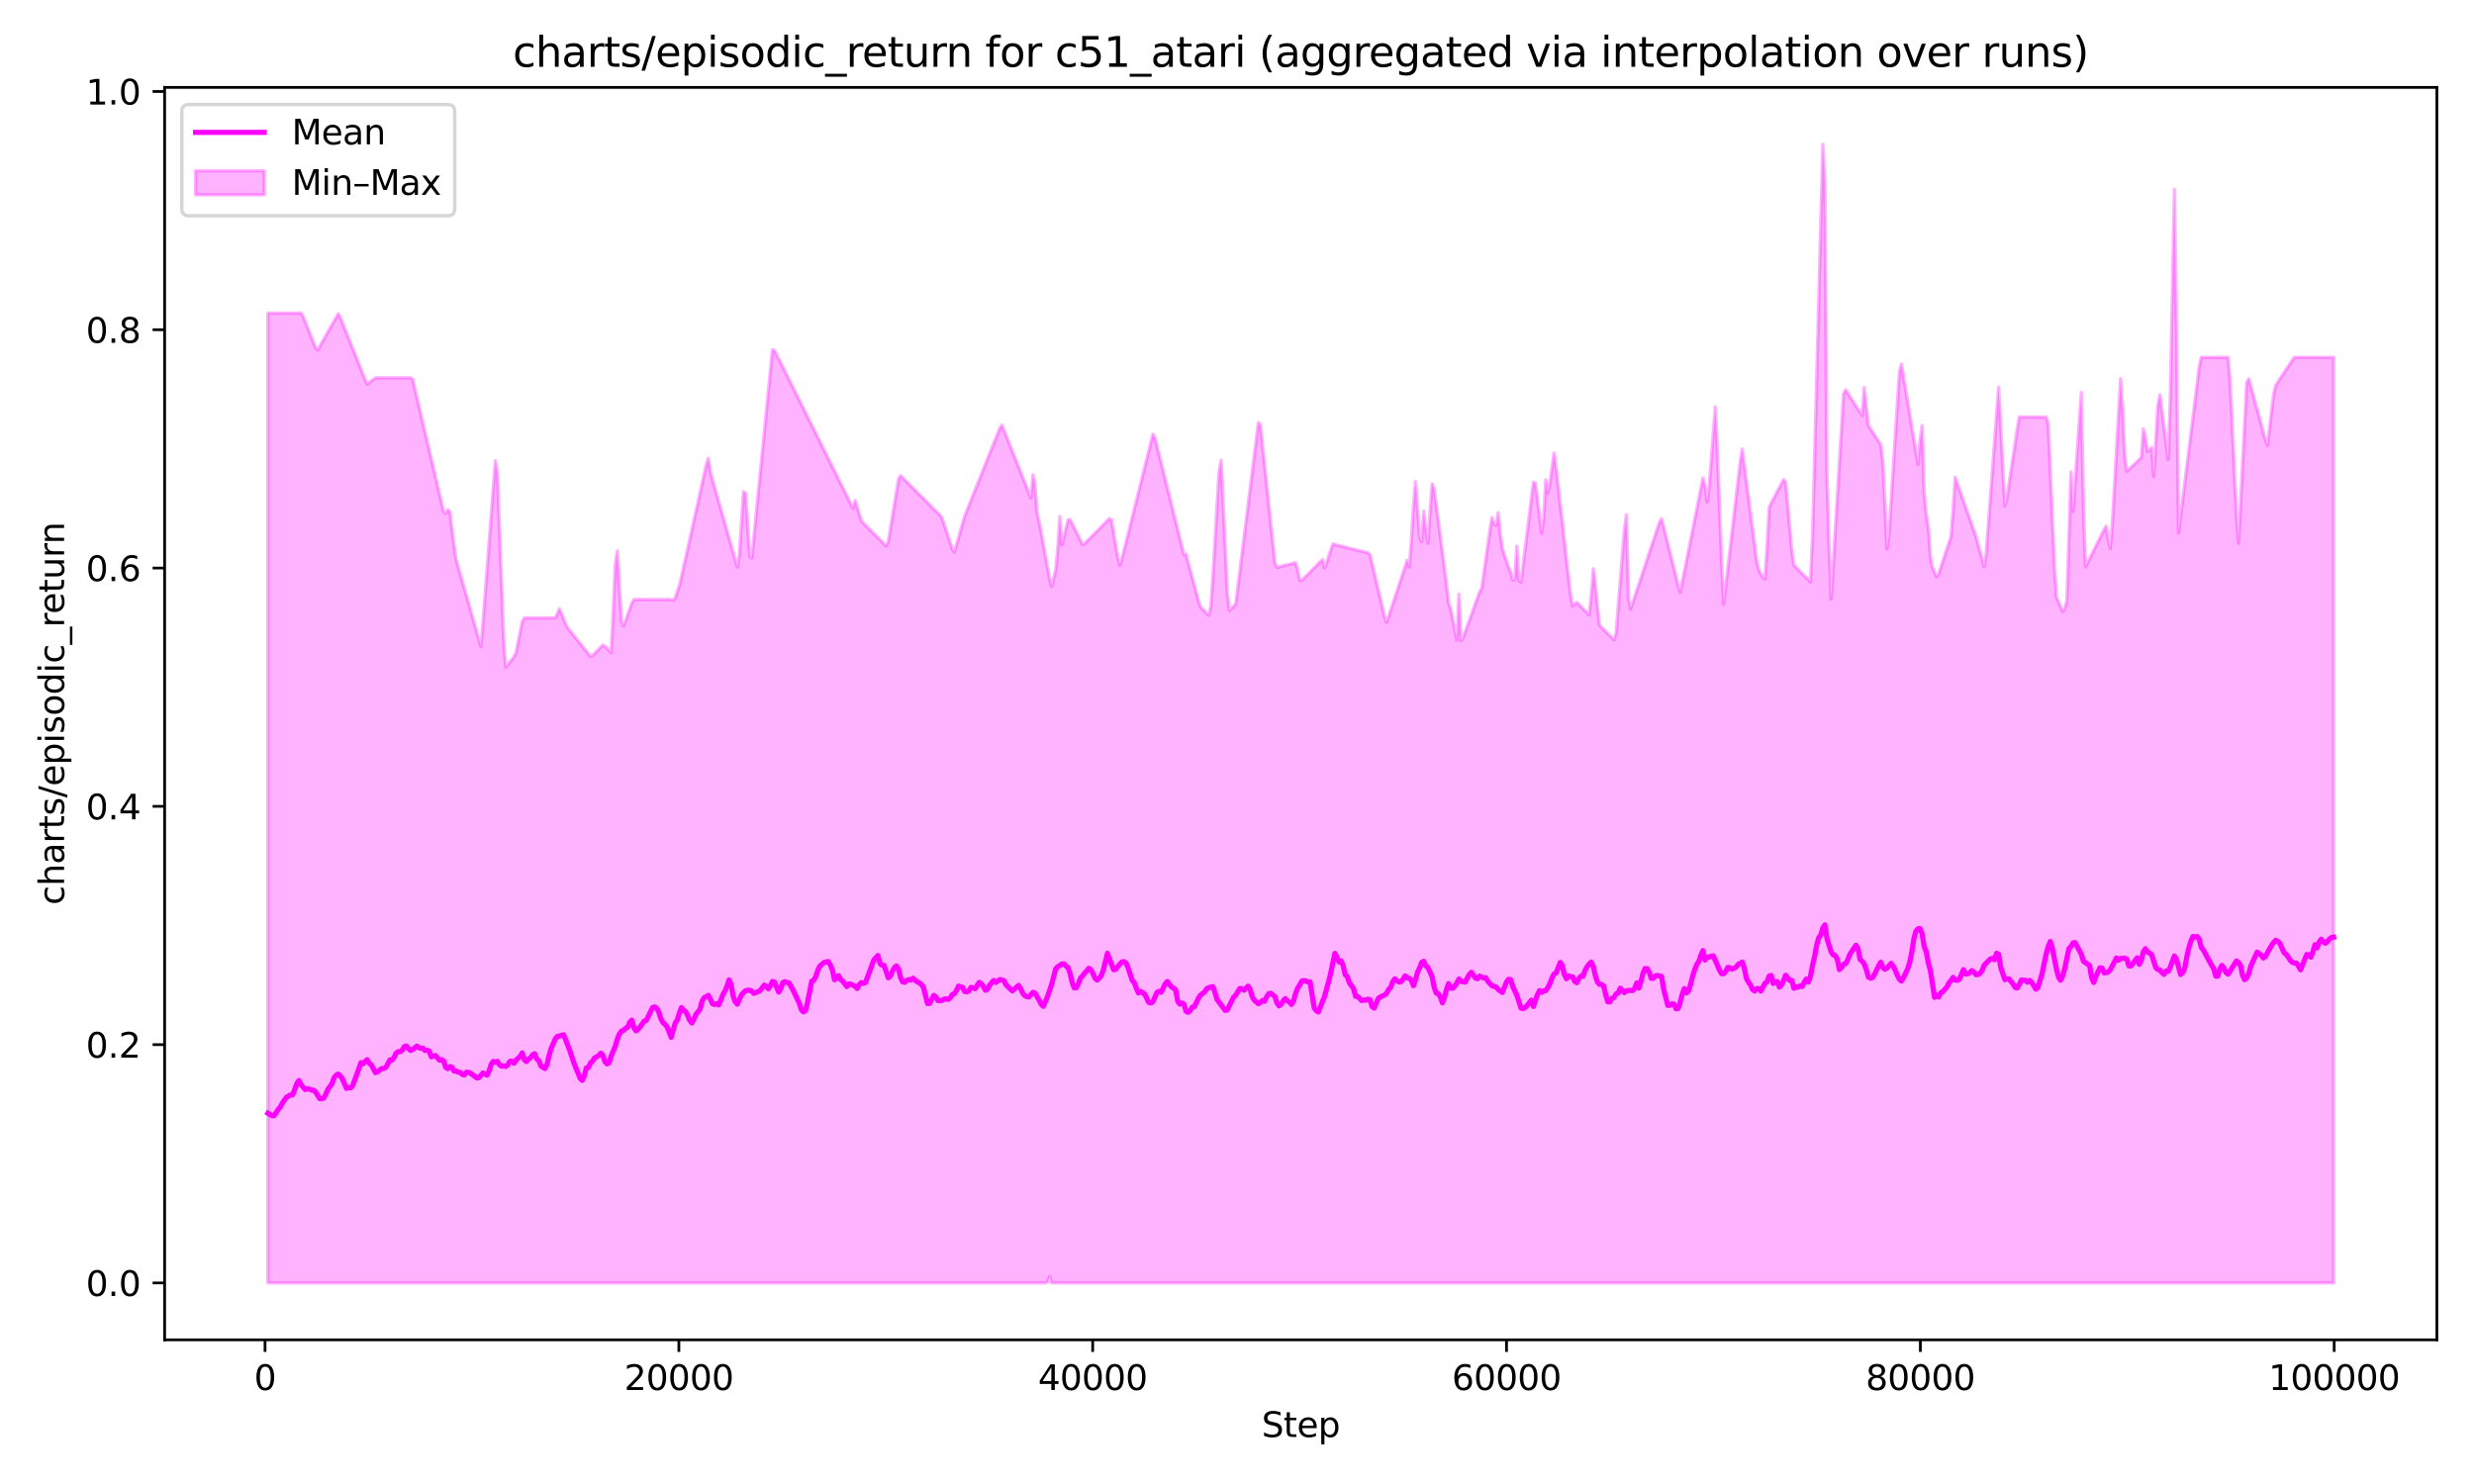<?xml version="1.0" encoding="utf-8" standalone="no"?>
<!DOCTYPE svg PUBLIC "-//W3C//DTD SVG 1.1//EN"
  "http://www.w3.org/Graphics/SVG/1.1/DTD/svg11.dtd">
<svg xmlns:xlink="http://www.w3.org/1999/xlink" width="720pt" height="432pt" viewBox="0 0 720 432" xmlns="http://www.w3.org/2000/svg" version="1.1">
 <defs>
  <style type="text/css">*{stroke-linejoin: round; stroke-linecap: butt}</style>
 </defs>
 <g id="figure_1">
  <g id="patch_1">
   <path d="M 0 432 
L 720 432 
L 720 0 
L 0 0 
z
" style="fill: #ffffff"/>
  </g>
  <g id="axes_1">
   <g id="patch_2">
    <path d="M 47.911 390.04 
L 709.2 390.04 
L 709.2 25.44 
L 47.911 25.44 
z
" style="fill: #ffffff"/>
   </g>
   <g id="FillBetweenPolyCollection_1">
    <defs>
     <path id="m34fd43144c" d="M 77.97 -340.847 
L 77.97 -58.533 
L 78.572 -58.533 
L 79.173 -58.533 
L 79.775 -58.533 
L 80.377 -58.533 
L 80.979 -58.533 
L 81.58 -58.533 
L 82.182 -58.533 
L 82.784 -58.533 
L 83.386 -58.533 
L 83.988 -58.533 
L 84.589 -58.533 
L 85.191 -58.533 
L 85.793 -58.533 
L 86.395 -58.533 
L 86.996 -58.533 
L 87.598 -58.533 
L 88.2 -58.533 
L 88.802 -58.533 
L 89.404 -58.533 
L 90.005 -58.533 
L 90.607 -58.533 
L 91.209 -58.533 
L 91.811 -58.533 
L 92.412 -58.533 
L 93.014 -58.533 
L 93.616 -58.533 
L 94.218 -58.533 
L 94.819 -58.533 
L 95.421 -58.533 
L 96.023 -58.533 
L 96.625 -58.533 
L 97.227 -58.533 
L 97.828 -58.533 
L 98.43 -58.533 
L 99.032 -58.533 
L 99.634 -58.533 
L 100.235 -58.533 
L 100.837 -58.533 
L 101.439 -58.533 
L 102.041 -58.533 
L 102.643 -58.533 
L 103.244 -58.533 
L 103.846 -58.533 
L 104.448 -58.533 
L 105.05 -58.533 
L 105.651 -58.533 
L 106.253 -58.533 
L 106.855 -58.533 
L 107.457 -58.533 
L 108.058 -58.533 
L 108.66 -58.533 
L 109.262 -58.533 
L 109.864 -58.533 
L 110.466 -58.533 
L 111.067 -58.533 
L 111.669 -58.533 
L 112.271 -58.533 
L 112.873 -58.533 
L 113.474 -58.533 
L 114.076 -58.533 
L 114.678 -58.533 
L 115.28 -58.533 
L 115.882 -58.533 
L 116.483 -58.533 
L 117.085 -58.533 
L 117.687 -58.533 
L 118.289 -58.533 
L 118.89 -58.533 
L 119.492 -58.533 
L 120.094 -58.533 
L 120.696 -58.533 
L 121.298 -58.533 
L 121.899 -58.533 
L 122.501 -58.533 
L 123.103 -58.533 
L 123.705 -58.533 
L 124.306 -58.533 
L 124.908 -58.533 
L 125.51 -58.533 
L 126.112 -58.533 
L 126.713 -58.533 
L 127.315 -58.533 
L 127.917 -58.533 
L 128.519 -58.533 
L 129.121 -58.533 
L 129.722 -58.533 
L 130.324 -58.533 
L 130.926 -58.533 
L 131.528 -58.533 
L 132.129 -58.533 
L 132.731 -58.533 
L 133.333 -58.533 
L 133.935 -58.533 
L 134.537 -58.533 
L 135.138 -58.533 
L 135.74 -58.533 
L 136.342 -58.533 
L 136.944 -58.533 
L 137.545 -58.533 
L 138.147 -58.533 
L 138.749 -58.533 
L 139.351 -58.533 
L 139.952 -58.533 
L 140.554 -58.533 
L 141.156 -58.533 
L 141.758 -58.533 
L 142.36 -58.533 
L 142.961 -58.533 
L 143.563 -58.533 
L 144.165 -58.533 
L 144.767 -58.533 
L 145.368 -58.533 
L 145.97 -58.533 
L 146.572 -58.533 
L 147.174 -58.533 
L 147.776 -58.533 
L 148.377 -58.533 
L 148.979 -58.533 
L 149.581 -58.533 
L 150.183 -58.533 
L 150.784 -58.533 
L 151.386 -58.533 
L 151.988 -58.533 
L 152.59 -58.533 
L 153.191 -58.533 
L 153.793 -58.533 
L 154.395 -58.533 
L 154.997 -58.533 
L 155.599 -58.533 
L 156.2 -58.533 
L 156.802 -58.533 
L 157.404 -58.533 
L 158.006 -58.533 
L 158.607 -58.533 
L 159.209 -58.533 
L 159.811 -58.533 
L 160.413 -58.533 
L 161.015 -58.533 
L 161.616 -58.533 
L 162.218 -58.533 
L 162.82 -58.533 
L 163.422 -58.533 
L 164.023 -58.533 
L 164.625 -58.533 
L 165.227 -58.533 
L 165.829 -58.533 
L 166.431 -58.533 
L 167.032 -58.533 
L 167.634 -58.533 
L 168.236 -58.533 
L 168.838 -58.533 
L 169.439 -58.533 
L 170.041 -58.533 
L 170.643 -58.533 
L 171.245 -58.533 
L 171.846 -58.533 
L 172.448 -58.533 
L 173.05 -58.533 
L 173.652 -58.533 
L 174.254 -58.533 
L 174.855 -58.533 
L 175.457 -58.533 
L 176.059 -58.533 
L 176.661 -58.533 
L 177.262 -58.533 
L 177.864 -58.533 
L 178.466 -58.533 
L 179.068 -58.533 
L 179.67 -58.533 
L 180.271 -58.533 
L 180.873 -58.533 
L 181.475 -58.533 
L 182.077 -58.533 
L 182.678 -58.533 
L 183.28 -58.533 
L 183.882 -58.533 
L 184.484 -58.533 
L 185.085 -58.533 
L 185.687 -58.533 
L 186.289 -58.533 
L 186.891 -58.533 
L 187.493 -58.533 
L 188.094 -58.533 
L 188.696 -58.533 
L 189.298 -58.533 
L 189.9 -58.533 
L 190.501 -58.533 
L 191.103 -58.533 
L 191.705 -58.533 
L 192.307 -58.533 
L 192.909 -58.533 
L 193.51 -58.533 
L 194.112 -58.533 
L 194.714 -58.533 
L 195.316 -58.533 
L 195.917 -58.533 
L 196.519 -58.533 
L 197.121 -58.533 
L 197.723 -58.533 
L 198.325 -58.533 
L 198.926 -58.533 
L 199.528 -58.533 
L 200.13 -58.533 
L 200.732 -58.533 
L 201.333 -58.533 
L 201.935 -58.533 
L 202.537 -58.533 
L 203.139 -58.533 
L 203.74 -58.533 
L 204.342 -58.533 
L 204.944 -58.533 
L 205.546 -58.533 
L 206.148 -58.533 
L 206.749 -58.533 
L 207.351 -58.533 
L 207.953 -58.533 
L 208.555 -58.533 
L 209.156 -58.533 
L 209.758 -58.533 
L 210.36 -58.533 
L 210.962 -58.533 
L 211.564 -58.533 
L 212.165 -58.533 
L 212.767 -58.533 
L 213.369 -58.533 
L 213.971 -58.533 
L 214.572 -58.533 
L 215.174 -58.533 
L 215.776 -58.533 
L 216.378 -58.533 
L 216.979 -58.533 
L 217.581 -58.533 
L 218.183 -58.533 
L 218.785 -58.533 
L 219.387 -58.533 
L 219.988 -58.533 
L 220.59 -58.533 
L 221.192 -58.533 
L 221.794 -58.533 
L 222.395 -58.533 
L 222.997 -58.533 
L 223.599 -58.533 
L 224.201 -58.533 
L 224.803 -58.533 
L 225.404 -58.533 
L 226.006 -58.533 
L 226.608 -58.533 
L 227.21 -58.533 
L 227.811 -58.533 
L 228.413 -58.533 
L 229.015 -58.533 
L 229.617 -58.533 
L 230.218 -58.533 
L 230.82 -58.533 
L 231.422 -58.533 
L 232.024 -58.533 
L 232.626 -58.533 
L 233.227 -58.533 
L 233.829 -58.533 
L 234.431 -58.533 
L 235.033 -58.533 
L 235.634 -58.533 
L 236.236 -58.533 
L 236.838 -58.533 
L 237.44 -58.533 
L 238.042 -58.533 
L 238.643 -58.533 
L 239.245 -58.533 
L 239.847 -58.533 
L 240.449 -58.533 
L 241.05 -58.533 
L 241.652 -58.533 
L 242.254 -58.533 
L 242.856 -58.533 
L 243.458 -58.533 
L 244.059 -58.533 
L 244.661 -58.533 
L 245.263 -58.533 
L 245.865 -58.533 
L 246.466 -58.533 
L 247.068 -58.533 
L 247.67 -58.533 
L 248.272 -58.533 
L 248.873 -58.533 
L 249.475 -58.533 
L 250.077 -58.533 
L 250.679 -58.533 
L 251.281 -58.533 
L 251.882 -58.533 
L 252.484 -58.533 
L 253.086 -58.533 
L 253.688 -58.533 
L 254.289 -58.533 
L 254.891 -58.533 
L 255.493 -58.533 
L 256.095 -58.533 
L 256.697 -58.533 
L 257.298 -58.533 
L 257.9 -58.533 
L 258.502 -58.533 
L 259.104 -58.533 
L 259.705 -58.533 
L 260.307 -58.533 
L 260.909 -58.533 
L 261.511 -58.533 
L 262.112 -58.533 
L 262.714 -58.533 
L 263.316 -58.533 
L 263.918 -58.533 
L 264.52 -58.533 
L 265.121 -58.533 
L 265.723 -58.533 
L 266.325 -58.533 
L 266.927 -58.533 
L 267.528 -58.533 
L 268.13 -58.533 
L 268.732 -58.533 
L 269.334 -58.533 
L 269.936 -58.533 
L 270.537 -58.533 
L 271.139 -58.533 
L 271.741 -58.533 
L 272.343 -58.533 
L 272.944 -58.533 
L 273.546 -58.533 
L 274.148 -58.533 
L 274.75 -58.533 
L 275.351 -58.533 
L 275.953 -58.533 
L 276.555 -58.533 
L 277.157 -58.533 
L 277.759 -58.533 
L 278.36 -58.533 
L 278.962 -58.533 
L 279.564 -58.533 
L 280.166 -58.533 
L 280.767 -58.533 
L 281.369 -58.533 
L 281.971 -58.533 
L 282.573 -58.533 
L 283.175 -58.533 
L 283.776 -58.533 
L 284.378 -58.533 
L 284.98 -58.533 
L 285.582 -58.533 
L 286.183 -58.533 
L 286.785 -58.533 
L 287.387 -58.533 
L 287.989 -58.533 
L 288.591 -58.533 
L 289.192 -58.533 
L 289.794 -58.533 
L 290.396 -58.533 
L 290.998 -58.533 
L 291.599 -58.533 
L 292.201 -58.533 
L 292.803 -58.533 
L 293.405 -58.533 
L 294.006 -58.533 
L 294.608 -58.533 
L 295.21 -58.533 
L 295.812 -58.533 
L 296.414 -58.533 
L 297.015 -58.533 
L 297.617 -58.533 
L 298.219 -58.533 
L 298.821 -58.533 
L 299.422 -58.533 
L 300.024 -58.533 
L 300.626 -58.533 
L 301.228 -58.533 
L 301.83 -58.533 
L 302.431 -58.533 
L 303.033 -58.533 
L 303.635 -58.533 
L 304.237 -58.533 
L 304.838 -58.753 
L 305.44 -60.344 
L 306.042 -58.533 
L 306.644 -58.533 
L 307.245 -58.533 
L 307.847 -58.533 
L 308.449 -58.533 
L 309.051 -58.533 
L 309.653 -58.533 
L 310.254 -58.533 
L 310.856 -58.533 
L 311.458 -58.533 
L 312.06 -58.533 
L 312.661 -58.533 
L 313.263 -58.533 
L 313.865 -58.533 
L 314.467 -58.533 
L 315.069 -58.533 
L 315.67 -58.533 
L 316.272 -58.533 
L 316.874 -58.533 
L 317.476 -58.533 
L 318.077 -58.533 
L 318.679 -58.533 
L 319.281 -58.533 
L 319.883 -58.533 
L 320.484 -58.533 
L 321.086 -58.533 
L 321.688 -58.533 
L 322.29 -58.533 
L 322.892 -58.533 
L 323.493 -58.533 
L 324.095 -58.533 
L 324.697 -58.533 
L 325.299 -58.533 
L 325.9 -58.533 
L 326.502 -58.533 
L 327.104 -58.533 
L 327.706 -58.533 
L 328.308 -58.533 
L 328.909 -58.533 
L 329.511 -58.533 
L 330.113 -58.533 
L 330.715 -58.533 
L 331.316 -58.533 
L 331.918 -58.533 
L 332.52 -58.533 
L 333.122 -58.533 
L 333.724 -58.533 
L 334.325 -58.533 
L 334.927 -58.533 
L 335.529 -58.533 
L 336.131 -58.533 
L 336.732 -58.533 
L 337.334 -58.533 
L 337.936 -58.533 
L 338.538 -58.533 
L 339.139 -58.533 
L 339.741 -58.533 
L 340.343 -58.533 
L 340.945 -58.533 
L 341.547 -58.533 
L 342.148 -58.533 
L 342.75 -58.533 
L 343.352 -58.533 
L 343.954 -58.533 
L 344.555 -58.533 
L 345.157 -58.533 
L 345.759 -58.533 
L 346.361 -58.533 
L 346.963 -58.533 
L 347.564 -58.533 
L 348.166 -58.533 
L 348.768 -58.533 
L 349.37 -58.533 
L 349.971 -58.533 
L 350.573 -58.533 
L 351.175 -58.533 
L 351.777 -58.533 
L 352.378 -58.533 
L 352.98 -58.533 
L 353.582 -58.533 
L 354.184 -58.533 
L 354.786 -58.533 
L 355.387 -58.533 
L 355.989 -58.533 
L 356.591 -58.533 
L 357.193 -58.533 
L 357.794 -58.533 
L 358.396 -58.533 
L 358.998 -58.533 
L 359.6 -58.533 
L 360.202 -58.533 
L 360.803 -58.533 
L 361.405 -58.533 
L 362.007 -58.533 
L 362.609 -58.533 
L 363.21 -58.533 
L 363.812 -58.533 
L 364.414 -58.533 
L 365.016 -58.533 
L 365.617 -58.533 
L 366.219 -58.533 
L 366.821 -58.533 
L 367.423 -58.533 
L 368.025 -58.533 
L 368.626 -58.533 
L 369.228 -58.533 
L 369.83 -58.533 
L 370.432 -58.533 
L 371.033 -58.533 
L 371.635 -58.533 
L 372.237 -58.533 
L 372.839 -58.533 
L 373.441 -58.533 
L 374.042 -58.533 
L 374.644 -58.533 
L 375.246 -58.533 
L 375.848 -58.533 
L 376.449 -58.533 
L 377.051 -58.533 
L 377.653 -58.533 
L 378.255 -58.533 
L 378.857 -58.533 
L 379.458 -58.533 
L 380.06 -58.533 
L 380.662 -58.533 
L 381.264 -58.533 
L 381.865 -58.533 
L 382.467 -58.533 
L 383.069 -58.533 
L 383.671 -58.533 
L 384.272 -58.533 
L 384.874 -58.533 
L 385.476 -58.533 
L 386.078 -58.533 
L 386.68 -58.533 
L 387.281 -58.533 
L 387.883 -58.533 
L 388.485 -58.533 
L 389.087 -58.533 
L 389.688 -58.533 
L 390.29 -58.533 
L 390.892 -58.533 
L 391.494 -58.533 
L 392.096 -58.533 
L 392.697 -58.533 
L 393.299 -58.533 
L 393.901 -58.533 
L 394.503 -58.533 
L 395.104 -58.533 
L 395.706 -58.533 
L 396.308 -58.533 
L 396.91 -58.533 
L 397.511 -58.533 
L 398.113 -58.533 
L 398.715 -58.533 
L 399.317 -58.533 
L 399.919 -58.533 
L 400.52 -58.533 
L 401.122 -58.533 
L 401.724 -58.533 
L 402.326 -58.533 
L 402.927 -58.533 
L 403.529 -58.533 
L 404.131 -58.533 
L 404.733 -58.533 
L 405.335 -58.533 
L 405.936 -58.533 
L 406.538 -58.533 
L 407.14 -58.533 
L 407.742 -58.533 
L 408.343 -58.533 
L 408.945 -58.533 
L 409.547 -58.533 
L 410.149 -58.533 
L 410.75 -58.533 
L 411.352 -58.533 
L 411.954 -58.533 
L 412.556 -58.533 
L 413.158 -58.533 
L 413.759 -58.533 
L 414.361 -58.533 
L 414.963 -58.533 
L 415.565 -58.533 
L 416.166 -58.533 
L 416.768 -58.533 
L 417.37 -58.533 
L 417.972 -58.533 
L 418.574 -58.533 
L 419.175 -58.533 
L 419.777 -58.533 
L 420.379 -58.533 
L 420.981 -58.533 
L 421.582 -58.533 
L 422.184 -58.533 
L 422.786 -58.533 
L 423.388 -58.533 
L 423.99 -58.533 
L 424.591 -58.533 
L 425.193 -58.533 
L 425.795 -58.533 
L 426.397 -58.533 
L 426.998 -58.533 
L 427.6 -58.533 
L 428.202 -58.533 
L 428.804 -58.533 
L 429.405 -58.533 
L 430.007 -58.533 
L 430.609 -58.533 
L 431.211 -58.533 
L 431.813 -58.533 
L 432.414 -58.533 
L 433.016 -58.533 
L 433.618 -58.533 
L 434.22 -58.533 
L 434.821 -58.533 
L 435.423 -58.533 
L 436.025 -58.533 
L 436.627 -58.533 
L 437.229 -58.533 
L 437.83 -58.533 
L 438.432 -58.533 
L 439.034 -58.533 
L 439.636 -58.533 
L 440.237 -58.533 
L 440.839 -58.533 
L 441.441 -58.533 
L 442.043 -58.533 
L 442.644 -58.533 
L 443.246 -58.533 
L 443.848 -58.533 
L 444.45 -58.533 
L 445.052 -58.533 
L 445.653 -58.533 
L 446.255 -58.533 
L 446.857 -58.533 
L 447.459 -58.533 
L 448.06 -58.533 
L 448.662 -58.533 
L 449.264 -58.533 
L 449.866 -58.533 
L 450.468 -58.533 
L 451.069 -58.533 
L 451.671 -58.533 
L 452.273 -58.533 
L 452.875 -58.533 
L 453.476 -58.533 
L 454.078 -58.533 
L 454.68 -58.533 
L 455.282 -58.533 
L 455.884 -58.533 
L 456.485 -58.533 
L 457.087 -58.533 
L 457.689 -58.533 
L 458.291 -58.533 
L 458.892 -58.533 
L 459.494 -58.533 
L 460.096 -58.533 
L 460.698 -58.533 
L 461.299 -58.533 
L 461.901 -58.533 
L 462.503 -58.533 
L 463.105 -58.533 
L 463.707 -58.533 
L 464.308 -58.533 
L 464.91 -58.533 
L 465.512 -58.533 
L 466.114 -58.533 
L 466.715 -58.533 
L 467.317 -58.533 
L 467.919 -58.533 
L 468.521 -58.533 
L 469.123 -58.533 
L 469.724 -58.533 
L 470.326 -58.533 
L 470.928 -58.533 
L 471.53 -58.533 
L 472.131 -58.533 
L 472.733 -58.533 
L 473.335 -58.533 
L 473.937 -58.533 
L 474.538 -58.533 
L 475.14 -58.533 
L 475.742 -58.533 
L 476.344 -58.533 
L 476.946 -58.533 
L 477.547 -58.533 
L 478.149 -58.533 
L 478.751 -58.533 
L 479.353 -58.533 
L 479.954 -58.533 
L 480.556 -58.533 
L 481.158 -58.533 
L 481.76 -58.533 
L 482.362 -58.533 
L 482.963 -58.533 
L 483.565 -58.533 
L 484.167 -58.533 
L 484.769 -58.533 
L 485.37 -58.533 
L 485.972 -58.533 
L 486.574 -58.533 
L 487.176 -58.533 
L 487.777 -58.533 
L 488.379 -58.533 
L 488.981 -58.533 
L 489.583 -58.533 
L 490.185 -58.533 
L 490.786 -58.533 
L 491.388 -58.533 
L 491.99 -58.533 
L 492.592 -58.533 
L 493.193 -58.533 
L 493.795 -58.533 
L 494.397 -58.533 
L 494.999 -58.533 
L 495.601 -58.533 
L 496.202 -58.533 
L 496.804 -58.533 
L 497.406 -58.533 
L 498.008 -58.533 
L 498.609 -58.533 
L 499.211 -58.533 
L 499.813 -58.533 
L 500.415 -58.533 
L 501.017 -58.533 
L 501.618 -58.533 
L 502.22 -58.533 
L 502.822 -58.533 
L 503.424 -58.533 
L 504.025 -58.533 
L 504.627 -58.533 
L 505.229 -58.533 
L 505.831 -58.533 
L 506.432 -58.533 
L 507.034 -58.533 
L 507.636 -58.533 
L 508.238 -58.533 
L 508.84 -58.533 
L 509.441 -58.533 
L 510.043 -58.533 
L 510.645 -58.533 
L 511.247 -58.533 
L 511.848 -58.533 
L 512.45 -58.533 
L 513.052 -58.533 
L 513.654 -58.533 
L 514.256 -58.533 
L 514.857 -58.533 
L 515.459 -58.533 
L 516.061 -58.533 
L 516.663 -58.533 
L 517.264 -58.533 
L 517.866 -58.533 
L 518.468 -58.533 
L 519.07 -58.533 
L 519.671 -58.533 
L 520.273 -58.533 
L 520.875 -58.533 
L 521.477 -58.533 
L 522.079 -58.533 
L 522.68 -58.533 
L 523.282 -58.533 
L 523.884 -58.533 
L 524.486 -58.533 
L 525.087 -58.533 
L 525.689 -58.533 
L 526.291 -58.533 
L 526.893 -58.533 
L 527.495 -58.533 
L 528.096 -58.533 
L 528.698 -58.533 
L 529.3 -58.533 
L 529.902 -58.533 
L 530.503 -58.533 
L 531.105 -58.533 
L 531.707 -58.533 
L 532.309 -58.533 
L 532.91 -58.533 
L 533.512 -58.533 
L 534.114 -58.533 
L 534.716 -58.533 
L 535.318 -58.533 
L 535.919 -58.533 
L 536.521 -58.533 
L 537.123 -58.533 
L 537.725 -58.533 
L 538.326 -58.533 
L 538.928 -58.533 
L 539.53 -58.533 
L 540.132 -58.533 
L 540.734 -58.533 
L 541.335 -58.533 
L 541.937 -58.533 
L 542.539 -58.533 
L 543.141 -58.533 
L 543.742 -58.533 
L 544.344 -58.533 
L 544.946 -58.533 
L 545.548 -58.533 
L 546.15 -58.533 
L 546.751 -58.533 
L 547.353 -58.533 
L 547.955 -58.533 
L 548.557 -58.533 
L 549.158 -58.533 
L 549.76 -58.533 
L 550.362 -58.533 
L 550.964 -58.533 
L 551.565 -58.533 
L 552.167 -58.533 
L 552.769 -58.533 
L 553.371 -58.533 
L 553.973 -58.533 
L 554.574 -58.533 
L 555.176 -58.533 
L 555.778 -58.533 
L 556.38 -58.533 
L 556.981 -58.533 
L 557.583 -58.533 
L 558.185 -58.533 
L 558.787 -58.533 
L 559.389 -58.533 
L 559.99 -58.533 
L 560.592 -58.533 
L 561.194 -58.533 
L 561.796 -58.533 
L 562.397 -58.533 
L 562.999 -58.533 
L 563.601 -58.533 
L 564.203 -58.533 
L 564.804 -58.533 
L 565.406 -58.533 
L 566.008 -58.533 
L 566.61 -58.533 
L 567.212 -58.533 
L 567.813 -58.533 
L 568.415 -58.533 
L 569.017 -58.533 
L 569.619 -58.533 
L 570.22 -58.533 
L 570.822 -58.533 
L 571.424 -58.533 
L 572.026 -58.533 
L 572.628 -58.533 
L 573.229 -58.533 
L 573.831 -58.533 
L 574.433 -58.533 
L 575.035 -58.533 
L 575.636 -58.533 
L 576.238 -58.533 
L 576.84 -58.533 
L 577.442 -58.533 
L 578.043 -58.533 
L 578.645 -58.533 
L 579.247 -58.533 
L 579.849 -58.533 
L 580.451 -58.533 
L 581.052 -58.533 
L 581.654 -58.533 
L 582.256 -58.533 
L 582.858 -58.533 
L 583.459 -58.533 
L 584.061 -58.533 
L 584.663 -58.533 
L 585.265 -58.533 
L 585.867 -58.533 
L 586.468 -58.533 
L 587.07 -58.533 
L 587.672 -58.533 
L 588.274 -58.533 
L 588.875 -58.533 
L 589.477 -58.533 
L 590.079 -58.533 
L 590.681 -58.533 
L 591.283 -58.533 
L 591.884 -58.533 
L 592.486 -58.533 
L 593.088 -58.533 
L 593.69 -58.533 
L 594.291 -58.533 
L 594.893 -58.533 
L 595.495 -58.533 
L 596.097 -58.533 
L 596.698 -58.533 
L 597.3 -58.533 
L 597.902 -58.533 
L 598.504 -58.533 
L 599.106 -58.533 
L 599.707 -58.533 
L 600.309 -58.533 
L 600.911 -58.533 
L 601.513 -58.533 
L 602.114 -58.533 
L 602.716 -58.533 
L 603.318 -58.533 
L 603.92 -58.533 
L 604.522 -58.533 
L 605.123 -58.533 
L 605.725 -58.533 
L 606.327 -58.533 
L 606.929 -58.533 
L 607.53 -58.533 
L 608.132 -58.533 
L 608.734 -58.533 
L 609.336 -58.533 
L 609.937 -58.533 
L 610.539 -58.533 
L 611.141 -58.533 
L 611.743 -58.533 
L 612.345 -58.533 
L 612.946 -58.533 
L 613.548 -58.533 
L 614.15 -58.533 
L 614.752 -58.533 
L 615.353 -58.533 
L 615.955 -58.533 
L 616.557 -58.533 
L 617.159 -58.533 
L 617.761 -58.533 
L 618.362 -58.533 
L 618.964 -58.533 
L 619.566 -58.533 
L 620.168 -58.533 
L 620.769 -58.533 
L 621.371 -58.533 
L 621.973 -58.533 
L 622.575 -58.533 
L 623.176 -58.533 
L 623.778 -58.533 
L 624.38 -58.533 
L 624.982 -58.533 
L 625.584 -58.533 
L 626.185 -58.533 
L 626.787 -58.533 
L 627.389 -58.533 
L 627.991 -58.533 
L 628.592 -58.533 
L 629.194 -58.533 
L 629.796 -58.533 
L 630.398 -58.533 
L 631 -58.533 
L 631.601 -58.533 
L 632.203 -58.533 
L 632.805 -58.533 
L 633.407 -58.533 
L 634.008 -58.533 
L 634.61 -58.533 
L 635.212 -58.533 
L 635.814 -58.533 
L 636.416 -58.533 
L 637.017 -58.533 
L 637.619 -58.533 
L 638.221 -58.533 
L 638.823 -58.533 
L 639.424 -58.533 
L 640.026 -58.533 
L 640.628 -58.533 
L 641.23 -58.533 
L 641.831 -58.533 
L 642.433 -58.533 
L 643.035 -58.533 
L 643.637 -58.533 
L 644.239 -58.533 
L 644.84 -58.533 
L 645.442 -58.533 
L 646.044 -58.533 
L 646.646 -58.533 
L 647.247 -58.533 
L 647.849 -58.533 
L 648.451 -58.533 
L 649.053 -58.533 
L 649.655 -58.533 
L 650.256 -58.533 
L 650.858 -58.533 
L 651.46 -58.533 
L 652.062 -58.533 
L 652.663 -58.533 
L 653.265 -58.533 
L 653.867 -58.533 
L 654.469 -58.533 
L 655.07 -58.533 
L 655.672 -58.533 
L 656.274 -58.533 
L 656.876 -58.533 
L 657.478 -58.533 
L 658.079 -58.533 
L 658.681 -58.533 
L 659.283 -58.533 
L 659.885 -58.533 
L 660.486 -58.533 
L 661.088 -58.533 
L 661.69 -58.533 
L 662.292 -58.533 
L 662.894 -58.533 
L 663.495 -58.533 
L 664.097 -58.533 
L 664.699 -58.533 
L 665.301 -58.533 
L 665.902 -58.533 
L 666.504 -58.533 
L 667.106 -58.533 
L 667.708 -58.533 
L 668.309 -58.533 
L 668.911 -58.533 
L 669.513 -58.533 
L 670.115 -58.533 
L 670.717 -58.533 
L 671.318 -58.533 
L 671.92 -58.533 
L 672.522 -58.533 
L 673.124 -58.533 
L 673.725 -58.533 
L 674.327 -58.533 
L 674.929 -58.533 
L 675.531 -58.533 
L 676.133 -58.533 
L 676.734 -58.533 
L 677.336 -58.533 
L 677.938 -58.533 
L 678.54 -58.533 
L 679.141 -58.533 
L 679.141 -327.978 
L 679.141 -327.978 
L 678.54 -327.978 
L 677.938 -327.978 
L 677.336 -327.978 
L 676.734 -327.978 
L 676.133 -327.978 
L 675.531 -327.978 
L 674.929 -327.978 
L 674.327 -327.978 
L 673.725 -327.978 
L 673.124 -327.978 
L 672.522 -327.978 
L 671.92 -327.978 
L 671.318 -327.978 
L 670.717 -327.978 
L 670.115 -327.978 
L 669.513 -327.978 
L 668.911 -327.978 
L 668.309 -327.978 
L 667.708 -327.978 
L 667.106 -327.134 
L 666.504 -326.224 
L 665.902 -325.313 
L 665.301 -324.403 
L 664.699 -323.492 
L 664.097 -322.582 
L 663.495 -321.671 
L 662.894 -320.761 
L 662.292 -319.85 
L 661.69 -317.38 
L 661.088 -312.374 
L 660.486 -307.367 
L 659.885 -302.361 
L 659.283 -304.045 
L 658.681 -306.255 
L 658.079 -308.465 
L 657.478 -310.676 
L 656.876 -312.886 
L 656.274 -315.097 
L 655.672 -317.307 
L 655.07 -319.517 
L 654.469 -321.728 
L 653.867 -320.71 
L 653.265 -309.004 
L 652.663 -297.299 
L 652.062 -285.593 
L 651.46 -273.887 
L 650.858 -282.491 
L 650.256 -295.112 
L 649.655 -307.734 
L 649.053 -320.356 
L 648.451 -327.978 
L 647.849 -327.978 
L 647.247 -327.978 
L 646.646 -327.978 
L 646.044 -327.978 
L 645.442 -327.978 
L 644.84 -327.978 
L 644.239 -327.978 
L 643.637 -327.978 
L 643.035 -327.978 
L 642.433 -327.978 
L 641.831 -327.978 
L 641.23 -327.978 
L 640.628 -327.978 
L 640.026 -325.192 
L 639.424 -320.362 
L 638.823 -315.532 
L 638.221 -310.702 
L 637.619 -305.872 
L 637.017 -301.042 
L 636.416 -296.212 
L 635.814 -291.382 
L 635.212 -286.552 
L 634.61 -281.722 
L 634.008 -276.892 
L 633.407 -336.883 
L 632.805 -376.891 
L 632.203 -346.301 
L 631.601 -315.712 
L 631 -298.268 
L 630.398 -302.963 
L 629.796 -307.658 
L 629.194 -312.353 
L 628.592 -317.048 
L 627.991 -313.907 
L 627.389 -303.628 
L 626.787 -293.348 
L 626.185 -301.678 
L 625.584 -301.104 
L 624.982 -300.53 
L 624.38 -304.53 
L 623.778 -307.146 
L 623.176 -298.808 
L 622.575 -298.234 
L 621.973 -297.66 
L 621.371 -297.086 
L 620.769 -296.511 
L 620.168 -295.937 
L 619.566 -295.363 
L 618.964 -294.789 
L 618.362 -299.152 
L 617.761 -312.351 
L 617.159 -321.737 
L 616.557 -311.254 
L 615.955 -300.771 
L 615.353 -290.287 
L 614.752 -279.804 
L 614.15 -272.375 
L 613.548 -274.637 
L 612.946 -278.844 
L 612.345 -277.84 
L 611.743 -276.631 
L 611.141 -275.423 
L 610.539 -274.215 
L 609.937 -273.007 
L 609.336 -271.798 
L 608.734 -270.59 
L 608.132 -269.382 
L 607.53 -268.173 
L 606.929 -266.965 
L 606.327 -284.138 
L 605.725 -317.782 
L 605.123 -309.125 
L 604.522 -300.469 
L 603.92 -291.812 
L 603.318 -283.156 
L 602.716 -294.62 
L 602.114 -275.719 
L 601.513 -257.187 
L 600.911 -254.878 
L 600.309 -254.01 
L 599.707 -255.367 
L 599.106 -256.724 
L 598.504 -258.081 
L 597.902 -267.04 
L 597.3 -280.718 
L 596.698 -294.597 
L 596.097 -308.476 
L 595.495 -310.595 
L 594.893 -310.595 
L 594.291 -310.595 
L 593.69 -310.595 
L 593.088 -310.595 
L 592.486 -310.595 
L 591.884 -310.595 
L 591.283 -310.595 
L 590.681 -310.595 
L 590.079 -310.595 
L 589.477 -310.595 
L 588.875 -310.595 
L 588.274 -310.595 
L 587.672 -310.595 
L 587.07 -307.069 
L 586.468 -303.054 
L 585.867 -299.039 
L 585.265 -295.024 
L 584.663 -291.009 
L 584.061 -286.994 
L 583.459 -284.674 
L 582.858 -296.216 
L 582.256 -307.759 
L 581.654 -319.276 
L 581.052 -311.24 
L 580.451 -303.204 
L 579.849 -295.168 
L 579.247 -287.132 
L 578.645 -279.097 
L 578.043 -271.061 
L 577.442 -267.062 
L 576.84 -269.278 
L 576.238 -271.493 
L 575.636 -273.709 
L 575.035 -275.903 
L 574.433 -277.616 
L 573.831 -279.329 
L 573.229 -281.042 
L 572.628 -282.756 
L 572.026 -284.469 
L 571.424 -286.182 
L 570.822 -287.895 
L 570.22 -289.608 
L 569.619 -291.322 
L 569.017 -293.035 
L 568.415 -283.736 
L 567.813 -275.906 
L 567.212 -274.087 
L 566.61 -272.269 
L 566.008 -270.45 
L 565.406 -268.631 
L 564.804 -266.813 
L 564.203 -264.994 
L 563.601 -264.091 
L 562.999 -265.451 
L 562.397 -266.811 
L 561.796 -269.999 
L 561.194 -278.563 
L 560.592 -282.215 
L 559.99 -288.343 
L 559.389 -308.148 
L 558.787 -303.814 
L 558.185 -296.824 
L 557.583 -300.476 
L 556.981 -304.128 
L 556.38 -307.78 
L 555.778 -311.432 
L 555.176 -315.084 
L 554.574 -318.736 
L 553.973 -322.389 
L 553.371 -326.041 
L 552.769 -323.574 
L 552.167 -314.193 
L 551.565 -304.811 
L 550.964 -295.43 
L 550.362 -286.049 
L 549.76 -276.668 
L 549.158 -272.276 
L 548.557 -284.957 
L 547.955 -297.637 
L 547.353 -302.527 
L 546.751 -303.468 
L 546.15 -304.409 
L 545.548 -305.35 
L 544.946 -306.292 
L 544.344 -307.233 
L 543.742 -308.174 
L 543.141 -313.726 
L 542.539 -319.147 
L 541.937 -310.997 
L 541.335 -311.938 
L 540.734 -312.879 
L 540.132 -313.82 
L 539.53 -314.761 
L 538.928 -315.702 
L 538.326 -316.643 
L 537.725 -317.584 
L 537.123 -318.525 
L 536.521 -317.383 
L 535.919 -307.428 
L 535.318 -297.473 
L 534.716 -287.517 
L 534.114 -277.562 
L 533.512 -267.607 
L 532.91 -257.652 
L 532.309 -273.271 
L 531.707 -293.149 
L 531.105 -377.836 
L 530.503 -389.987 
L 529.902 -367.182 
L 529.3 -344.376 
L 528.698 -321.57 
L 528.096 -298.764 
L 527.495 -275.959 
L 526.893 -262.614 
L 526.291 -263.22 
L 525.689 -263.825 
L 525.087 -264.431 
L 524.486 -265.036 
L 523.884 -265.642 
L 523.282 -266.248 
L 522.68 -266.853 
L 522.079 -267.459 
L 521.477 -271.535 
L 520.875 -278.23 
L 520.273 -284.924 
L 519.671 -291.619 
L 519.07 -292.354 
L 518.468 -291.228 
L 517.866 -290.103 
L 517.264 -288.978 
L 516.663 -287.853 
L 516.061 -286.728 
L 515.459 -285.603 
L 514.857 -284.094 
L 514.256 -272.583 
L 513.654 -263.42 
L 513.052 -264.026 
L 512.45 -264.898 
L 511.848 -266.24 
L 511.247 -268.685 
L 510.645 -273.336 
L 510.043 -277.987 
L 509.441 -282.638 
L 508.84 -287.289 
L 508.238 -291.941 
L 507.636 -296.592 
L 507.034 -301.243 
L 506.432 -297.472 
L 505.831 -292.308 
L 505.229 -287.143 
L 504.627 -281.979 
L 504.025 -276.815 
L 503.424 -271.651 
L 502.822 -266.487 
L 502.22 -261.323 
L 501.618 -256.17 
L 501.017 -268.735 
L 500.415 -284.38 
L 499.813 -300.025 
L 499.211 -313.572 
L 498.609 -305.781 
L 498.008 -297.989 
L 497.406 -290.198 
L 496.804 -285.876 
L 496.202 -290.721 
L 495.601 -292.846 
L 494.999 -289.822 
L 494.397 -286.798 
L 493.795 -283.775 
L 493.193 -280.751 
L 492.592 -277.727 
L 491.99 -274.704 
L 491.388 -271.68 
L 490.786 -268.656 
L 490.185 -265.633 
L 489.583 -262.609 
L 488.981 -259.585 
L 488.379 -261.663 
L 487.777 -264.083 
L 487.176 -266.504 
L 486.574 -268.924 
L 485.972 -271.344 
L 485.37 -273.764 
L 484.769 -276.184 
L 484.167 -278.604 
L 483.565 -281.024 
L 482.963 -280.049 
L 482.362 -278.235 
L 481.76 -276.42 
L 481.158 -274.606 
L 480.556 -272.792 
L 479.954 -270.978 
L 479.353 -269.164 
L 478.751 -267.349 
L 478.149 -265.535 
L 477.547 -263.721 
L 476.946 -261.907 
L 476.344 -260.093 
L 475.742 -258.278 
L 475.14 -256.464 
L 474.538 -254.65 
L 473.937 -258.054 
L 473.335 -282.126 
L 472.733 -277.754 
L 472.131 -270.242 
L 471.53 -262.73 
L 470.928 -255.217 
L 470.326 -247.705 
L 469.724 -245.744 
L 469.123 -246.349 
L 468.521 -246.955 
L 467.919 -247.56 
L 467.317 -248.165 
L 466.715 -248.77 
L 466.114 -249.375 
L 465.512 -249.98 
L 464.91 -255.383 
L 464.308 -261.536 
L 463.707 -266.454 
L 463.105 -258.879 
L 462.503 -253.005 
L 461.901 -253.61 
L 461.299 -254.215 
L 460.698 -254.82 
L 460.096 -255.425 
L 459.494 -256.03 
L 458.892 -256.635 
L 458.291 -256.219 
L 457.689 -255.614 
L 457.087 -258.641 
L 456.485 -263.933 
L 455.884 -269.225 
L 455.282 -274.517 
L 454.68 -280.346 
L 454.078 -285.102 
L 453.476 -290.394 
L 452.875 -295.686 
L 452.273 -300.135 
L 451.671 -295.755 
L 451.069 -291.375 
L 450.468 -288.578 
L 449.866 -292.327 
L 449.264 -281.187 
L 448.662 -276.8 
L 448.06 -281.643 
L 447.459 -286.485 
L 446.857 -291.328 
L 446.255 -291.611 
L 445.653 -286.769 
L 445.052 -281.926 
L 444.45 -277.083 
L 443.848 -272.241 
L 443.246 -267.398 
L 442.644 -262.555 
L 442.043 -263.008 
L 441.441 -273.001 
L 440.839 -263.43 
L 440.237 -263.148 
L 439.636 -265.533 
L 439.034 -266.778 
L 438.432 -268.593 
L 437.83 -270.408 
L 437.229 -272.223 
L 436.627 -276.373 
L 436.025 -282.732 
L 435.423 -279.078 
L 434.821 -279.483 
L 434.22 -281.299 
L 433.618 -277.738 
L 433.016 -273.492 
L 432.414 -269.247 
L 431.813 -265.001 
L 431.211 -260.756 
L 430.609 -259.699 
L 430.007 -258.039 
L 429.405 -256.378 
L 428.804 -254.718 
L 428.202 -253.057 
L 427.6 -251.397 
L 426.998 -249.737 
L 426.397 -248.076 
L 425.795 -246.416 
L 425.193 -245.465 
L 424.591 -259.054 
L 423.99 -245.686 
L 423.388 -248.714 
L 422.786 -251.742 
L 422.184 -254.771 
L 421.582 -256.301 
L 420.981 -261.968 
L 420.379 -266.588 
L 419.777 -271.209 
L 419.175 -275.829 
L 418.574 -280.449 
L 417.972 -285.069 
L 417.37 -289.689 
L 416.768 -291.157 
L 416.166 -282.518 
L 415.565 -273.879 
L 414.963 -277.884 
L 414.361 -283.223 
L 413.759 -274.281 
L 413.158 -275.488 
L 412.556 -283.664 
L 411.954 -291.839 
L 411.352 -284.855 
L 410.75 -274.814 
L 410.149 -266.935 
L 409.547 -268.936 
L 408.945 -267.121 
L 408.343 -265.305 
L 407.742 -263.49 
L 407.14 -261.675 
L 406.538 -259.86 
L 405.936 -258.045 
L 405.335 -256.23 
L 404.733 -254.415 
L 404.131 -252.6 
L 403.529 -250.785 
L 402.927 -252.581 
L 402.326 -255.144 
L 401.724 -257.708 
L 401.122 -260.271 
L 400.52 -262.834 
L 399.919 -265.397 
L 399.317 -267.961 
L 398.715 -270.524 
L 398.113 -271.067 
L 397.511 -271.218 
L 396.91 -271.369 
L 396.308 -271.519 
L 395.706 -271.67 
L 395.104 -271.821 
L 394.503 -271.971 
L 393.901 -272.122 
L 393.299 -272.273 
L 392.697 -272.423 
L 392.096 -272.574 
L 391.494 -272.725 
L 390.892 -272.875 
L 390.29 -273.026 
L 389.688 -273.177 
L 389.087 -273.328 
L 388.485 -273.478 
L 387.883 -273.629 
L 387.281 -271.826 
L 386.68 -270.013 
L 386.078 -268.201 
L 385.476 -266.675 
L 384.874 -269.097 
L 384.272 -268.517 
L 383.671 -267.912 
L 383.069 -267.307 
L 382.467 -266.702 
L 381.865 -266.098 
L 381.264 -265.493 
L 380.662 -264.888 
L 380.06 -264.283 
L 379.458 -263.679 
L 378.857 -263.074 
L 378.255 -263.024 
L 377.653 -266.2 
L 377.051 -268.199 
L 376.449 -268.048 
L 375.848 -267.897 
L 375.246 -267.746 
L 374.644 -267.595 
L 374.042 -267.444 
L 373.441 -267.293 
L 372.839 -267.142 
L 372.237 -266.991 
L 371.635 -266.84 
L 371.033 -268.088 
L 370.432 -273.824 
L 369.83 -279.56 
L 369.228 -285.296 
L 368.626 -291.032 
L 368.025 -296.768 
L 367.423 -302.504 
L 366.821 -308.24 
L 366.219 -308.998 
L 365.617 -304.175 
L 365.016 -299.353 
L 364.414 -294.531 
L 363.812 -289.708 
L 363.21 -284.886 
L 362.609 -280.064 
L 362.007 -275.242 
L 361.405 -270.419 
L 360.803 -265.597 
L 360.202 -260.775 
L 359.6 -256.08 
L 358.998 -255.475 
L 358.396 -254.871 
L 357.794 -254.266 
L 357.193 -259.224 
L 356.591 -272.153 
L 355.989 -285.082 
L 355.387 -298.011 
L 354.786 -294.794 
L 354.184 -284.623 
L 353.582 -274.452 
L 352.98 -264.281 
L 352.378 -255.449 
L 351.777 -252.922 
L 351.175 -253.526 
L 350.573 -254.131 
L 349.971 -254.735 
L 349.37 -255.34 
L 348.768 -257.124 
L 348.166 -259.385 
L 347.564 -261.645 
L 346.963 -263.906 
L 346.361 -266.166 
L 345.759 -268.427 
L 345.157 -270.687 
L 344.555 -270.56 
L 343.954 -272.986 
L 343.352 -275.412 
L 342.75 -277.838 
L 342.148 -280.264 
L 341.547 -282.69 
L 340.945 -285.116 
L 340.343 -287.542 
L 339.741 -289.968 
L 339.139 -292.395 
L 338.538 -294.821 
L 337.936 -297.247 
L 337.334 -299.673 
L 336.732 -302.099 
L 336.131 -304.525 
L 335.529 -305.608 
L 334.927 -303.189 
L 334.325 -300.77 
L 333.724 -298.351 
L 333.122 -295.932 
L 332.52 -293.513 
L 331.918 -291.094 
L 331.316 -288.675 
L 330.715 -286.256 
L 330.113 -283.837 
L 329.511 -281.418 
L 328.909 -278.999 
L 328.308 -276.58 
L 327.706 -274.161 
L 327.104 -271.742 
L 326.502 -269.323 
L 325.9 -267.451 
L 325.299 -269.701 
L 324.697 -273.336 
L 324.095 -276.972 
L 323.493 -280.607 
L 322.892 -281.048 
L 322.29 -280.443 
L 321.688 -279.839 
L 321.086 -279.234 
L 320.484 -278.629 
L 319.883 -278.024 
L 319.281 -277.42 
L 318.679 -276.815 
L 318.077 -276.21 
L 317.476 -275.605 
L 316.874 -275.001 
L 316.272 -274.396 
L 315.67 -273.791 
L 315.069 -273.437 
L 314.467 -274.648 
L 313.865 -275.859 
L 313.263 -277.07 
L 312.661 -278.282 
L 312.06 -279.493 
L 311.458 -280.704 
L 310.856 -280.681 
L 310.254 -278.258 
L 309.653 -275.836 
L 309.051 -273.413 
L 308.449 -281.591 
L 307.847 -272.541 
L 307.245 -266.146 
L 306.644 -263.723 
L 306.042 -261.301 
L 305.44 -263.617 
L 304.838 -266.934 
L 304.237 -270.251 
L 303.635 -273.568 
L 303.033 -276.885 
L 302.431 -280.203 
L 301.83 -282.527 
L 301.228 -290.668 
L 300.626 -293.788 
L 300.024 -287.06 
L 299.422 -288.572 
L 298.821 -290.083 
L 298.219 -291.594 
L 297.617 -293.105 
L 297.015 -294.616 
L 296.414 -296.127 
L 295.812 -297.639 
L 295.21 -299.15 
L 294.608 -300.661 
L 294.006 -302.172 
L 293.405 -303.683 
L 292.803 -305.195 
L 292.201 -306.706 
L 291.599 -308.217 
L 290.998 -307.441 
L 290.396 -305.934 
L 289.794 -304.427 
L 289.192 -302.92 
L 288.591 -301.413 
L 287.989 -299.906 
L 287.387 -298.399 
L 286.785 -296.892 
L 286.183 -295.385 
L 285.582 -293.878 
L 284.98 -292.371 
L 284.378 -290.864 
L 283.776 -289.357 
L 283.175 -287.85 
L 282.573 -286.343 
L 281.971 -284.836 
L 281.369 -283.329 
L 280.767 -281.822 
L 280.166 -279.758 
L 279.564 -277.642 
L 278.962 -275.527 
L 278.36 -273.411 
L 277.759 -271.295 
L 277.157 -272.176 
L 276.555 -273.99 
L 275.953 -275.804 
L 275.351 -277.619 
L 274.75 -279.433 
L 274.148 -281.247 
L 273.546 -282.023 
L 272.944 -282.627 
L 272.343 -283.232 
L 271.741 -283.836 
L 271.139 -284.44 
L 270.537 -285.045 
L 269.936 -285.649 
L 269.334 -286.254 
L 268.732 -286.858 
L 268.13 -287.463 
L 267.528 -288.067 
L 266.927 -288.672 
L 266.325 -289.276 
L 265.723 -289.88 
L 265.121 -290.485 
L 264.52 -291.089 
L 263.918 -291.694 
L 263.316 -292.298 
L 262.714 -292.903 
L 262.112 -293.507 
L 261.511 -292.563 
L 260.909 -288.924 
L 260.307 -285.285 
L 259.705 -281.646 
L 259.104 -278.007 
L 258.502 -274.368 
L 257.9 -273.072 
L 257.298 -273.677 
L 256.697 -274.281 
L 256.095 -274.886 
L 255.493 -275.49 
L 254.891 -276.095 
L 254.289 -276.699 
L 253.688 -277.304 
L 253.086 -277.908 
L 252.484 -278.512 
L 251.882 -279.117 
L 251.281 -279.721 
L 250.679 -280.43 
L 250.077 -282.395 
L 249.475 -284.361 
L 248.873 -286.327 
L 248.272 -283.989 
L 247.67 -285.201 
L 247.068 -286.413 
L 246.466 -287.625 
L 245.865 -288.837 
L 245.263 -290.049 
L 244.661 -291.26 
L 244.059 -292.472 
L 243.458 -293.684 
L 242.856 -294.896 
L 242.254 -296.108 
L 241.652 -297.32 
L 241.05 -298.532 
L 240.449 -299.743 
L 239.847 -300.955 
L 239.245 -302.167 
L 238.643 -303.379 
L 238.042 -304.591 
L 237.44 -305.803 
L 236.838 -307.014 
L 236.236 -308.224 
L 235.634 -309.435 
L 235.033 -310.646 
L 234.431 -311.856 
L 233.829 -313.067 
L 233.227 -314.278 
L 232.626 -315.488 
L 232.024 -316.699 
L 231.422 -317.91 
L 230.82 -319.12 
L 230.218 -320.331 
L 229.617 -321.542 
L 229.015 -322.752 
L 228.413 -323.963 
L 227.811 -325.174 
L 227.21 -326.384 
L 226.608 -327.595 
L 226.006 -328.806 
L 225.404 -330.016 
L 224.803 -330.181 
L 224.201 -324.116 
L 223.599 -318.051 
L 222.997 -311.986 
L 222.395 -305.92 
L 221.794 -299.855 
L 221.192 -293.79 
L 220.59 -287.725 
L 219.988 -281.66 
L 219.387 -275.595 
L 218.785 -269.53 
L 218.183 -270.161 
L 217.581 -279.288 
L 216.979 -288.415 
L 216.378 -288.887 
L 215.776 -279.776 
L 215.174 -270.665 
L 214.572 -266.966 
L 213.971 -269.081 
L 213.369 -271.197 
L 212.767 -273.313 
L 212.165 -275.428 
L 211.564 -277.544 
L 210.962 -279.66 
L 210.36 -281.775 
L 209.758 -283.891 
L 209.156 -286.007 
L 208.555 -288.122 
L 207.953 -290.238 
L 207.351 -292.354 
L 206.749 -294.469 
L 206.148 -298.548 
L 205.546 -296.709 
L 204.944 -293.995 
L 204.342 -291.281 
L 203.74 -288.566 
L 203.139 -285.852 
L 202.537 -283.138 
L 201.935 -280.424 
L 201.333 -277.71 
L 200.732 -274.996 
L 200.13 -272.282 
L 199.528 -269.568 
L 198.926 -266.854 
L 198.325 -264.14 
L 197.723 -261.634 
L 197.121 -259.816 
L 196.519 -257.999 
L 195.917 -257.263 
L 195.316 -257.414 
L 194.714 -257.497 
L 194.112 -257.497 
L 193.51 -257.497 
L 192.909 -257.497 
L 192.307 -257.497 
L 191.705 -257.497 
L 191.103 -257.497 
L 190.501 -257.497 
L 189.9 -257.497 
L 189.298 -257.497 
L 188.696 -257.497 
L 188.094 -257.497 
L 187.493 -257.497 
L 186.891 -257.497 
L 186.289 -257.497 
L 185.687 -257.497 
L 185.085 -257.497 
L 184.484 -257.497 
L 183.882 -256.435 
L 183.28 -254.772 
L 182.678 -253.109 
L 182.077 -251.446 
L 181.475 -249.782 
L 180.873 -251.023 
L 180.271 -261.329 
L 179.67 -271.634 
L 179.068 -267.678 
L 178.466 -253.938 
L 177.864 -242.047 
L 177.262 -242.652 
L 176.661 -243.258 
L 176.059 -243.863 
L 175.457 -244.215 
L 174.855 -243.609 
L 174.254 -243.004 
L 173.652 -242.398 
L 173.05 -241.792 
L 172.448 -241.186 
L 171.846 -240.909 
L 171.245 -241.664 
L 170.643 -242.419 
L 170.041 -243.175 
L 169.439 -243.93 
L 168.838 -244.685 
L 168.236 -245.44 
L 167.634 -246.195 
L 167.032 -246.951 
L 166.431 -247.706 
L 165.829 -248.461 
L 165.227 -249.216 
L 164.625 -250.335 
L 164.023 -251.844 
L 163.422 -253.352 
L 162.82 -254.762 
L 162.218 -253.403 
L 161.616 -252.12 
L 161.015 -252.12 
L 160.413 -252.12 
L 159.811 -252.12 
L 159.209 -252.12 
L 158.607 -252.12 
L 158.006 -252.12 
L 157.404 -252.12 
L 156.802 -252.12 
L 156.2 -252.12 
L 155.599 -252.12 
L 154.997 -252.12 
L 154.395 -252.12 
L 153.793 -252.12 
L 153.191 -252.12 
L 152.59 -252.12 
L 151.988 -251.056 
L 151.386 -248.041 
L 150.784 -245.025 
L 150.183 -242.009 
L 149.581 -240.814 
L 148.979 -240.059 
L 148.377 -239.304 
L 147.776 -238.55 
L 147.174 -237.795 
L 146.572 -245.897 
L 145.97 -261.963 
L 145.368 -278.03 
L 144.767 -294.096 
L 144.165 -297.866 
L 143.563 -290.014 
L 142.961 -282.162 
L 142.36 -274.309 
L 141.758 -266.457 
L 141.156 -258.605 
L 140.554 -250.753 
L 139.952 -243.829 
L 139.351 -245.939 
L 138.749 -248.05 
L 138.147 -250.161 
L 137.545 -252.272 
L 136.944 -254.383 
L 136.342 -256.494 
L 135.74 -258.605 
L 135.138 -260.716 
L 134.537 -262.827 
L 133.935 -264.938 
L 133.333 -267.049 
L 132.731 -269.16 
L 132.129 -273.317 
L 131.528 -278.148 
L 130.926 -282.978 
L 130.324 -283.635 
L 129.722 -282.578 
L 129.121 -283.028 
L 128.519 -285.6 
L 127.917 -288.172 
L 127.315 -290.744 
L 126.713 -293.316 
L 126.112 -295.888 
L 125.51 -298.459 
L 124.908 -301.031 
L 124.306 -303.603 
L 123.705 -306.175 
L 123.103 -308.747 
L 122.501 -311.319 
L 121.899 -313.891 
L 121.298 -316.463 
L 120.696 -319.035 
L 120.094 -321.607 
L 119.492 -322.026 
L 118.89 -322.026 
L 118.289 -322.026 
L 117.687 -322.026 
L 117.085 -322.026 
L 116.483 -322.026 
L 115.882 -322.026 
L 115.28 -322.026 
L 114.678 -322.026 
L 114.076 -322.026 
L 113.474 -322.026 
L 112.873 -322.026 
L 112.271 -322.026 
L 111.669 -322.026 
L 111.067 -322.026 
L 110.466 -322.026 
L 109.864 -322.026 
L 109.262 -322.002 
L 108.66 -321.549 
L 108.058 -321.096 
L 107.457 -320.644 
L 106.855 -320.191 
L 106.253 -321.526 
L 105.651 -323.035 
L 105.05 -324.543 
L 104.448 -326.052 
L 103.846 -327.561 
L 103.244 -329.069 
L 102.643 -330.578 
L 102.041 -332.087 
L 101.439 -333.595 
L 100.837 -335.104 
L 100.235 -336.613 
L 99.634 -338.121 
L 99.032 -339.63 
L 98.43 -340.644 
L 97.828 -339.587 
L 97.227 -338.53 
L 96.625 -337.474 
L 96.023 -336.417 
L 95.421 -335.36 
L 94.819 -334.304 
L 94.218 -333.247 
L 93.616 -332.19 
L 93.014 -331.134 
L 92.412 -330.077 
L 91.811 -330.897 
L 91.209 -332.405 
L 90.607 -333.913 
L 90.005 -335.421 
L 89.404 -336.929 
L 88.802 -338.436 
L 88.2 -339.944 
L 87.598 -340.847 
L 86.996 -340.847 
L 86.395 -340.847 
L 85.793 -340.847 
L 85.191 -340.847 
L 84.589 -340.847 
L 83.988 -340.847 
L 83.386 -340.847 
L 82.784 -340.847 
L 82.182 -340.847 
L 81.58 -340.847 
L 80.979 -340.847 
L 80.377 -340.847 
L 79.775 -340.847 
L 79.173 -340.847 
L 78.572 -340.847 
L 77.97 -340.847 
z
" style="stroke: #ff00ff; stroke-opacity: 0.3"/>
    </defs>
    <g clip-path="url(#p746a7a7cb5)">
     <use xlink:href="#m34fd43144c" x="0" y="432" style="fill: #ff00ff; fill-opacity: 0.3; stroke: #ff00ff; stroke-opacity: 0.3"/>
    </g>
   </g>
   <g id="matplotlib.axis_1">
    <g id="xtick_1">
     <g id="line2d_1">
      <defs>
       <path id="me23a2a8090" d="M 0 0 
L 0 3.5 
" style="stroke: #000000; stroke-width: 0.8"/>
      </defs>
      <g>
       <use xlink:href="#me23a2a8090" x="77.133" y="390.04" style="stroke: #000000; stroke-width: 0.8"/>
      </g>
     </g>
     <g id="text_1">
      <!-- 0 -->
      <g transform="translate(73.952 404.638) scale(0.1 -0.1)">
       <defs>
        <path id="DejaVuSans-30" d="M 2034 4250 
Q 1547 4250 1301 3770 
Q 1056 3291 1056 2328 
Q 1056 1369 1301 889 
Q 1547 409 2034 409 
Q 2525 409 2770 889 
Q 3016 1369 3016 2328 
Q 3016 3291 2770 3770 
Q 2525 4250 2034 4250 
z
M 2034 4750 
Q 2819 4750 3233 4129 
Q 3647 3509 3647 2328 
Q 3647 1150 3233 529 
Q 2819 -91 2034 -91 
Q 1250 -91 836 529 
Q 422 1150 422 2328 
Q 422 3509 836 4129 
Q 1250 4750 2034 4750 
z
" transform="scale(0.016)"/>
       </defs>
       <use xlink:href="#DejaVuSans-30"/>
      </g>
     </g>
    </g>
    <g id="xtick_2">
     <g id="line2d_2">
      <g>
       <use xlink:href="#me23a2a8090" x="197.568" y="390.04" style="stroke: #000000; stroke-width: 0.8"/>
      </g>
     </g>
     <g id="text_2">
      <!-- 20000 -->
      <g transform="translate(181.662 404.638) scale(0.1 -0.1)">
       <defs>
        <path id="DejaVuSans-32" d="M 1228 531 
L 3431 531 
L 3431 0 
L 469 0 
L 469 531 
Q 828 903 1448 1529 
Q 2069 2156 2228 2338 
Q 2531 2678 2651 2914 
Q 2772 3150 2772 3378 
Q 2772 3750 2511 3984 
Q 2250 4219 1831 4219 
Q 1534 4219 1204 4116 
Q 875 4013 500 3803 
L 500 4441 
Q 881 4594 1212 4672 
Q 1544 4750 1819 4750 
Q 2544 4750 2975 4387 
Q 3406 4025 3406 3419 
Q 3406 3131 3298 2873 
Q 3191 2616 2906 2266 
Q 2828 2175 2409 1742 
Q 1991 1309 1228 531 
z
" transform="scale(0.016)"/>
       </defs>
       <use xlink:href="#DejaVuSans-32"/>
       <use xlink:href="#DejaVuSans-30" transform="translate(63.623 0)"/>
       <use xlink:href="#DejaVuSans-30" transform="translate(127.246 0)"/>
       <use xlink:href="#DejaVuSans-30" transform="translate(190.869 0)"/>
       <use xlink:href="#DejaVuSans-30" transform="translate(254.492 0)"/>
      </g>
     </g>
    </g>
    <g id="xtick_3">
     <g id="line2d_3">
      <g>
       <use xlink:href="#me23a2a8090" x="318.004" y="390.04" style="stroke: #000000; stroke-width: 0.8"/>
      </g>
     </g>
     <g id="text_3">
      <!-- 40000 -->
      <g transform="translate(302.097 404.638) scale(0.1 -0.1)">
       <defs>
        <path id="DejaVuSans-34" d="M 2419 4116 
L 825 1625 
L 2419 1625 
L 2419 4116 
z
M 2253 4666 
L 3047 4666 
L 3047 1625 
L 3713 1625 
L 3713 1100 
L 3047 1100 
L 3047 0 
L 2419 0 
L 2419 1100 
L 313 1100 
L 313 1709 
L 2253 4666 
z
" transform="scale(0.016)"/>
       </defs>
       <use xlink:href="#DejaVuSans-34"/>
       <use xlink:href="#DejaVuSans-30" transform="translate(63.623 0)"/>
       <use xlink:href="#DejaVuSans-30" transform="translate(127.246 0)"/>
       <use xlink:href="#DejaVuSans-30" transform="translate(190.869 0)"/>
       <use xlink:href="#DejaVuSans-30" transform="translate(254.492 0)"/>
      </g>
     </g>
    </g>
    <g id="xtick_4">
     <g id="line2d_4">
      <g>
       <use xlink:href="#me23a2a8090" x="438.439" y="390.04" style="stroke: #000000; stroke-width: 0.8"/>
      </g>
     </g>
     <g id="text_4">
      <!-- 60000 -->
      <g transform="translate(422.533 404.638) scale(0.1 -0.1)">
       <defs>
        <path id="DejaVuSans-36" d="M 2113 2584 
Q 1688 2584 1439 2293 
Q 1191 2003 1191 1497 
Q 1191 994 1439 701 
Q 1688 409 2113 409 
Q 2538 409 2786 701 
Q 3034 994 3034 1497 
Q 3034 2003 2786 2293 
Q 2538 2584 2113 2584 
z
M 3366 4563 
L 3366 3988 
Q 3128 4100 2886 4159 
Q 2644 4219 2406 4219 
Q 1781 4219 1451 3797 
Q 1122 3375 1075 2522 
Q 1259 2794 1537 2939 
Q 1816 3084 2150 3084 
Q 2853 3084 3261 2657 
Q 3669 2231 3669 1497 
Q 3669 778 3244 343 
Q 2819 -91 2113 -91 
Q 1303 -91 875 529 
Q 447 1150 447 2328 
Q 447 3434 972 4092 
Q 1497 4750 2381 4750 
Q 2619 4750 2861 4703 
Q 3103 4656 3366 4563 
z
" transform="scale(0.016)"/>
       </defs>
       <use xlink:href="#DejaVuSans-36"/>
       <use xlink:href="#DejaVuSans-30" transform="translate(63.623 0)"/>
       <use xlink:href="#DejaVuSans-30" transform="translate(127.246 0)"/>
       <use xlink:href="#DejaVuSans-30" transform="translate(190.869 0)"/>
       <use xlink:href="#DejaVuSans-30" transform="translate(254.492 0)"/>
      </g>
     </g>
    </g>
    <g id="xtick_5">
     <g id="line2d_5">
      <g>
       <use xlink:href="#me23a2a8090" x="558.875" y="390.04" style="stroke: #000000; stroke-width: 0.8"/>
      </g>
     </g>
     <g id="text_5">
      <!-- 80000 -->
      <g transform="translate(542.968 404.638) scale(0.1 -0.1)">
       <defs>
        <path id="DejaVuSans-38" d="M 2034 2216 
Q 1584 2216 1326 1975 
Q 1069 1734 1069 1313 
Q 1069 891 1326 650 
Q 1584 409 2034 409 
Q 2484 409 2743 651 
Q 3003 894 3003 1313 
Q 3003 1734 2745 1975 
Q 2488 2216 2034 2216 
z
M 1403 2484 
Q 997 2584 770 2862 
Q 544 3141 544 3541 
Q 544 4100 942 4425 
Q 1341 4750 2034 4750 
Q 2731 4750 3128 4425 
Q 3525 4100 3525 3541 
Q 3525 3141 3298 2862 
Q 3072 2584 2669 2484 
Q 3125 2378 3379 2068 
Q 3634 1759 3634 1313 
Q 3634 634 3220 271 
Q 2806 -91 2034 -91 
Q 1263 -91 848 271 
Q 434 634 434 1313 
Q 434 1759 690 2068 
Q 947 2378 1403 2484 
z
M 1172 3481 
Q 1172 3119 1398 2916 
Q 1625 2713 2034 2713 
Q 2441 2713 2670 2916 
Q 2900 3119 2900 3481 
Q 2900 3844 2670 4047 
Q 2441 4250 2034 4250 
Q 1625 4250 1398 4047 
Q 1172 3844 1172 3481 
z
" transform="scale(0.016)"/>
       </defs>
       <use xlink:href="#DejaVuSans-38"/>
       <use xlink:href="#DejaVuSans-30" transform="translate(63.623 0)"/>
       <use xlink:href="#DejaVuSans-30" transform="translate(127.246 0)"/>
       <use xlink:href="#DejaVuSans-30" transform="translate(190.869 0)"/>
       <use xlink:href="#DejaVuSans-30" transform="translate(254.492 0)"/>
      </g>
     </g>
    </g>
    <g id="xtick_6">
     <g id="line2d_6">
      <g>
       <use xlink:href="#me23a2a8090" x="679.31" y="390.04" style="stroke: #000000; stroke-width: 0.8"/>
      </g>
     </g>
     <g id="text_6">
      <!-- 100000 -->
      <g transform="translate(660.223 404.638) scale(0.1 -0.1)">
       <defs>
        <path id="DejaVuSans-31" d="M 794 531 
L 1825 531 
L 1825 4091 
L 703 3866 
L 703 4441 
L 1819 4666 
L 2450 4666 
L 2450 531 
L 3481 531 
L 3481 0 
L 794 0 
L 794 531 
z
" transform="scale(0.016)"/>
       </defs>
       <use xlink:href="#DejaVuSans-31"/>
       <use xlink:href="#DejaVuSans-30" transform="translate(63.623 0)"/>
       <use xlink:href="#DejaVuSans-30" transform="translate(127.246 0)"/>
       <use xlink:href="#DejaVuSans-30" transform="translate(190.869 0)"/>
       <use xlink:href="#DejaVuSans-30" transform="translate(254.492 0)"/>
       <use xlink:href="#DejaVuSans-30" transform="translate(318.115 0)"/>
      </g>
     </g>
    </g>
    <g id="text_7">
     <!-- Step -->
     <g transform="translate(367.17 418.317) scale(0.1 -0.1)">
      <defs>
       <path id="DejaVuSans-53" d="M 3425 4513 
L 3425 3897 
Q 3066 4069 2747 4153 
Q 2428 4238 2131 4238 
Q 1616 4238 1336 4038 
Q 1056 3838 1056 3469 
Q 1056 3159 1242 3001 
Q 1428 2844 1947 2747 
L 2328 2669 
Q 3034 2534 3370 2195 
Q 3706 1856 3706 1288 
Q 3706 609 3251 259 
Q 2797 -91 1919 -91 
Q 1588 -91 1214 -16 
Q 841 59 441 206 
L 441 856 
Q 825 641 1194 531 
Q 1563 422 1919 422 
Q 2459 422 2753 634 
Q 3047 847 3047 1241 
Q 3047 1584 2836 1778 
Q 2625 1972 2144 2069 
L 1759 2144 
Q 1053 2284 737 2584 
Q 422 2884 422 3419 
Q 422 4038 858 4394 
Q 1294 4750 2059 4750 
Q 2388 4750 2728 4690 
Q 3069 4631 3425 4513 
z
" transform="scale(0.016)"/>
       <path id="DejaVuSans-74" d="M 1172 4494 
L 1172 3500 
L 2356 3500 
L 2356 3053 
L 1172 3053 
L 1172 1153 
Q 1172 725 1289 603 
Q 1406 481 1766 481 
L 2356 481 
L 2356 0 
L 1766 0 
Q 1100 0 847 248 
Q 594 497 594 1153 
L 594 3053 
L 172 3053 
L 172 3500 
L 594 3500 
L 594 4494 
L 1172 4494 
z
" transform="scale(0.016)"/>
       <path id="DejaVuSans-65" d="M 3597 1894 
L 3597 1613 
L 953 1613 
Q 991 1019 1311 708 
Q 1631 397 2203 397 
Q 2534 397 2845 478 
Q 3156 559 3463 722 
L 3463 178 
Q 3153 47 2828 -22 
Q 2503 -91 2169 -91 
Q 1331 -91 842 396 
Q 353 884 353 1716 
Q 353 2575 817 3079 
Q 1281 3584 2069 3584 
Q 2775 3584 3186 3129 
Q 3597 2675 3597 1894 
z
M 3022 2063 
Q 3016 2534 2758 2815 
Q 2500 3097 2075 3097 
Q 1594 3097 1305 2825 
Q 1016 2553 972 2059 
L 3022 2063 
z
" transform="scale(0.016)"/>
       <path id="DejaVuSans-70" d="M 1159 525 
L 1159 -1331 
L 581 -1331 
L 581 3500 
L 1159 3500 
L 1159 2969 
Q 1341 3281 1617 3432 
Q 1894 3584 2278 3584 
Q 2916 3584 3314 3078 
Q 3713 2572 3713 1747 
Q 3713 922 3314 415 
Q 2916 -91 2278 -91 
Q 1894 -91 1617 61 
Q 1341 213 1159 525 
z
M 3116 1747 
Q 3116 2381 2855 2742 
Q 2594 3103 2138 3103 
Q 1681 3103 1420 2742 
Q 1159 2381 1159 1747 
Q 1159 1113 1420 752 
Q 1681 391 2138 391 
Q 2594 391 2855 752 
Q 3116 1113 3116 1747 
z
" transform="scale(0.016)"/>
      </defs>
      <use xlink:href="#DejaVuSans-53"/>
      <use xlink:href="#DejaVuSans-74" transform="translate(63.477 0)"/>
      <use xlink:href="#DejaVuSans-65" transform="translate(102.686 0)"/>
      <use xlink:href="#DejaVuSans-70" transform="translate(164.209 0)"/>
     </g>
    </g>
   </g>
   <g id="matplotlib.axis_2">
    <g id="ytick_1">
     <g id="line2d_7">
      <defs>
       <path id="mfa1fcf5ee8" d="M 0 0 
L -3.5 0 
" style="stroke: #000000; stroke-width: 0.8"/>
      </defs>
      <g>
       <use xlink:href="#mfa1fcf5ee8" x="47.911" y="373.467" style="stroke: #000000; stroke-width: 0.8"/>
      </g>
     </g>
     <g id="text_8">
      <!-- 0.0 -->
      <g transform="translate(25.008 377.266) scale(0.1 -0.1)">
       <defs>
        <path id="DejaVuSans-2e" d="M 684 794 
L 1344 794 
L 1344 0 
L 684 0 
L 684 794 
z
" transform="scale(0.016)"/>
       </defs>
       <use xlink:href="#DejaVuSans-30"/>
       <use xlink:href="#DejaVuSans-2e" transform="translate(63.623 0)"/>
       <use xlink:href="#DejaVuSans-30" transform="translate(95.41 0)"/>
      </g>
     </g>
    </g>
    <g id="ytick_2">
     <g id="line2d_8">
      <g>
       <use xlink:href="#mfa1fcf5ee8" x="47.911" y="304.099" style="stroke: #000000; stroke-width: 0.8"/>
      </g>
     </g>
     <g id="text_9">
      <!-- 0.2 -->
      <g transform="translate(25.008 307.898) scale(0.1 -0.1)">
       <use xlink:href="#DejaVuSans-30"/>
       <use xlink:href="#DejaVuSans-2e" transform="translate(63.623 0)"/>
       <use xlink:href="#DejaVuSans-32" transform="translate(95.41 0)"/>
      </g>
     </g>
    </g>
    <g id="ytick_3">
     <g id="line2d_9">
      <g>
       <use xlink:href="#mfa1fcf5ee8" x="47.911" y="234.73" style="stroke: #000000; stroke-width: 0.8"/>
      </g>
     </g>
     <g id="text_10">
      <!-- 0.4 -->
      <g transform="translate(25.008 238.529) scale(0.1 -0.1)">
       <use xlink:href="#DejaVuSans-30"/>
       <use xlink:href="#DejaVuSans-2e" transform="translate(63.623 0)"/>
       <use xlink:href="#DejaVuSans-34" transform="translate(95.41 0)"/>
      </g>
     </g>
    </g>
    <g id="ytick_4">
     <g id="line2d_10">
      <g>
       <use xlink:href="#mfa1fcf5ee8" x="47.911" y="165.361" style="stroke: #000000; stroke-width: 0.8"/>
      </g>
     </g>
     <g id="text_11">
      <!-- 0.6 -->
      <g transform="translate(25.008 169.16) scale(0.1 -0.1)">
       <use xlink:href="#DejaVuSans-30"/>
       <use xlink:href="#DejaVuSans-2e" transform="translate(63.623 0)"/>
       <use xlink:href="#DejaVuSans-36" transform="translate(95.41 0)"/>
      </g>
     </g>
    </g>
    <g id="ytick_5">
     <g id="line2d_11">
      <g>
       <use xlink:href="#mfa1fcf5ee8" x="47.911" y="95.992" style="stroke: #000000; stroke-width: 0.8"/>
      </g>
     </g>
     <g id="text_12">
      <!-- 0.8 -->
      <g transform="translate(25.008 99.791) scale(0.1 -0.1)">
       <use xlink:href="#DejaVuSans-30"/>
       <use xlink:href="#DejaVuSans-2e" transform="translate(63.623 0)"/>
       <use xlink:href="#DejaVuSans-38" transform="translate(95.41 0)"/>
      </g>
     </g>
    </g>
    <g id="ytick_6">
     <g id="line2d_12">
      <g>
       <use xlink:href="#mfa1fcf5ee8" x="47.911" y="26.624" style="stroke: #000000; stroke-width: 0.8"/>
      </g>
     </g>
     <g id="text_13">
      <!-- 1.0 -->
      <g transform="translate(25.008 30.423) scale(0.1 -0.1)">
       <use xlink:href="#DejaVuSans-31"/>
       <use xlink:href="#DejaVuSans-2e" transform="translate(63.623 0)"/>
       <use xlink:href="#DejaVuSans-30" transform="translate(95.41 0)"/>
      </g>
     </g>
    </g>
    <g id="text_14">
     <!-- charts/episodic_return -->
     <g transform="translate(18.65 263.428) rotate(-90) scale(0.1 -0.1)">
      <defs>
       <path id="DejaVuSans-63" d="M 3122 3366 
L 3122 2828 
Q 2878 2963 2633 3030 
Q 2388 3097 2138 3097 
Q 1578 3097 1268 2742 
Q 959 2388 959 1747 
Q 959 1106 1268 751 
Q 1578 397 2138 397 
Q 2388 397 2633 464 
Q 2878 531 3122 666 
L 3122 134 
Q 2881 22 2623 -34 
Q 2366 -91 2075 -91 
Q 1284 -91 818 406 
Q 353 903 353 1747 
Q 353 2603 823 3093 
Q 1294 3584 2113 3584 
Q 2378 3584 2631 3529 
Q 2884 3475 3122 3366 
z
" transform="scale(0.016)"/>
       <path id="DejaVuSans-68" d="M 3513 2113 
L 3513 0 
L 2938 0 
L 2938 2094 
Q 2938 2591 2744 2837 
Q 2550 3084 2163 3084 
Q 1697 3084 1428 2787 
Q 1159 2491 1159 1978 
L 1159 0 
L 581 0 
L 581 4863 
L 1159 4863 
L 1159 2956 
Q 1366 3272 1645 3428 
Q 1925 3584 2291 3584 
Q 2894 3584 3203 3211 
Q 3513 2838 3513 2113 
z
" transform="scale(0.016)"/>
       <path id="DejaVuSans-61" d="M 2194 1759 
Q 1497 1759 1228 1600 
Q 959 1441 959 1056 
Q 959 750 1161 570 
Q 1363 391 1709 391 
Q 2188 391 2477 730 
Q 2766 1069 2766 1631 
L 2766 1759 
L 2194 1759 
z
M 3341 1997 
L 3341 0 
L 2766 0 
L 2766 531 
Q 2569 213 2275 61 
Q 1981 -91 1556 -91 
Q 1019 -91 701 211 
Q 384 513 384 1019 
Q 384 1609 779 1909 
Q 1175 2209 1959 2209 
L 2766 2209 
L 2766 2266 
Q 2766 2663 2505 2880 
Q 2244 3097 1772 3097 
Q 1472 3097 1187 3025 
Q 903 2953 641 2809 
L 641 3341 
Q 956 3463 1253 3523 
Q 1550 3584 1831 3584 
Q 2591 3584 2966 3190 
Q 3341 2797 3341 1997 
z
" transform="scale(0.016)"/>
       <path id="DejaVuSans-72" d="M 2631 2963 
Q 2534 3019 2420 3045 
Q 2306 3072 2169 3072 
Q 1681 3072 1420 2755 
Q 1159 2438 1159 1844 
L 1159 0 
L 581 0 
L 581 3500 
L 1159 3500 
L 1159 2956 
Q 1341 3275 1631 3429 
Q 1922 3584 2338 3584 
Q 2397 3584 2469 3576 
Q 2541 3569 2628 3553 
L 2631 2963 
z
" transform="scale(0.016)"/>
       <path id="DejaVuSans-73" d="M 2834 3397 
L 2834 2853 
Q 2591 2978 2328 3040 
Q 2066 3103 1784 3103 
Q 1356 3103 1142 2972 
Q 928 2841 928 2578 
Q 928 2378 1081 2264 
Q 1234 2150 1697 2047 
L 1894 2003 
Q 2506 1872 2764 1633 
Q 3022 1394 3022 966 
Q 3022 478 2636 193 
Q 2250 -91 1575 -91 
Q 1294 -91 989 -36 
Q 684 19 347 128 
L 347 722 
Q 666 556 975 473 
Q 1284 391 1588 391 
Q 1994 391 2212 530 
Q 2431 669 2431 922 
Q 2431 1156 2273 1281 
Q 2116 1406 1581 1522 
L 1381 1569 
Q 847 1681 609 1914 
Q 372 2147 372 2553 
Q 372 3047 722 3315 
Q 1072 3584 1716 3584 
Q 2034 3584 2315 3537 
Q 2597 3491 2834 3397 
z
" transform="scale(0.016)"/>
       <path id="DejaVuSans-2f" d="M 1625 4666 
L 2156 4666 
L 531 -594 
L 0 -594 
L 1625 4666 
z
" transform="scale(0.016)"/>
       <path id="DejaVuSans-69" d="M 603 3500 
L 1178 3500 
L 1178 0 
L 603 0 
L 603 3500 
z
M 603 4863 
L 1178 4863 
L 1178 4134 
L 603 4134 
L 603 4863 
z
" transform="scale(0.016)"/>
       <path id="DejaVuSans-6f" d="M 1959 3097 
Q 1497 3097 1228 2736 
Q 959 2375 959 1747 
Q 959 1119 1226 758 
Q 1494 397 1959 397 
Q 2419 397 2687 759 
Q 2956 1122 2956 1747 
Q 2956 2369 2687 2733 
Q 2419 3097 1959 3097 
z
M 1959 3584 
Q 2709 3584 3137 3096 
Q 3566 2609 3566 1747 
Q 3566 888 3137 398 
Q 2709 -91 1959 -91 
Q 1206 -91 779 398 
Q 353 888 353 1747 
Q 353 2609 779 3096 
Q 1206 3584 1959 3584 
z
" transform="scale(0.016)"/>
       <path id="DejaVuSans-64" d="M 2906 2969 
L 2906 4863 
L 3481 4863 
L 3481 0 
L 2906 0 
L 2906 525 
Q 2725 213 2448 61 
Q 2172 -91 1784 -91 
Q 1150 -91 751 415 
Q 353 922 353 1747 
Q 353 2572 751 3078 
Q 1150 3584 1784 3584 
Q 2172 3584 2448 3432 
Q 2725 3281 2906 2969 
z
M 947 1747 
Q 947 1113 1208 752 
Q 1469 391 1925 391 
Q 2381 391 2643 752 
Q 2906 1113 2906 1747 
Q 2906 2381 2643 2742 
Q 2381 3103 1925 3103 
Q 1469 3103 1208 2742 
Q 947 2381 947 1747 
z
" transform="scale(0.016)"/>
       <path id="DejaVuSans-5f" d="M 3263 -1063 
L 3263 -1509 
L -63 -1509 
L -63 -1063 
L 3263 -1063 
z
" transform="scale(0.016)"/>
       <path id="DejaVuSans-75" d="M 544 1381 
L 544 3500 
L 1119 3500 
L 1119 1403 
Q 1119 906 1312 657 
Q 1506 409 1894 409 
Q 2359 409 2629 706 
Q 2900 1003 2900 1516 
L 2900 3500 
L 3475 3500 
L 3475 0 
L 2900 0 
L 2900 538 
Q 2691 219 2414 64 
Q 2138 -91 1772 -91 
Q 1169 -91 856 284 
Q 544 659 544 1381 
z
M 1991 3584 
L 1991 3584 
z
" transform="scale(0.016)"/>
       <path id="DejaVuSans-6e" d="M 3513 2113 
L 3513 0 
L 2938 0 
L 2938 2094 
Q 2938 2591 2744 2837 
Q 2550 3084 2163 3084 
Q 1697 3084 1428 2787 
Q 1159 2491 1159 1978 
L 1159 0 
L 581 0 
L 581 3500 
L 1159 3500 
L 1159 2956 
Q 1366 3272 1645 3428 
Q 1925 3584 2291 3584 
Q 2894 3584 3203 3211 
Q 3513 2838 3513 2113 
z
" transform="scale(0.016)"/>
      </defs>
      <use xlink:href="#DejaVuSans-63"/>
      <use xlink:href="#DejaVuSans-68" transform="translate(54.98 0)"/>
      <use xlink:href="#DejaVuSans-61" transform="translate(118.359 0)"/>
      <use xlink:href="#DejaVuSans-72" transform="translate(179.639 0)"/>
      <use xlink:href="#DejaVuSans-74" transform="translate(220.752 0)"/>
      <use xlink:href="#DejaVuSans-73" transform="translate(259.961 0)"/>
      <use xlink:href="#DejaVuSans-2f" transform="translate(312.061 0)"/>
      <use xlink:href="#DejaVuSans-65" transform="translate(345.752 0)"/>
      <use xlink:href="#DejaVuSans-70" transform="translate(407.275 0)"/>
      <use xlink:href="#DejaVuSans-69" transform="translate(470.752 0)"/>
      <use xlink:href="#DejaVuSans-73" transform="translate(498.535 0)"/>
      <use xlink:href="#DejaVuSans-6f" transform="translate(550.635 0)"/>
      <use xlink:href="#DejaVuSans-64" transform="translate(611.816 0)"/>
      <use xlink:href="#DejaVuSans-69" transform="translate(675.293 0)"/>
      <use xlink:href="#DejaVuSans-63" transform="translate(703.076 0)"/>
      <use xlink:href="#DejaVuSans-5f" transform="translate(758.057 0)"/>
      <use xlink:href="#DejaVuSans-72" transform="translate(808.057 0)"/>
      <use xlink:href="#DejaVuSans-65" transform="translate(846.92 0)"/>
      <use xlink:href="#DejaVuSans-74" transform="translate(908.443 0)"/>
      <use xlink:href="#DejaVuSans-75" transform="translate(947.652 0)"/>
      <use xlink:href="#DejaVuSans-72" transform="translate(1011.031 0)"/>
      <use xlink:href="#DejaVuSans-6e" transform="translate(1050.395 0)"/>
     </g>
    </g>
   </g>
   <g id="line2d_13">
    <path d="M 77.97 324.069 
L 79.173 324.789 
L 79.775 324.803 
L 80.979 322.953 
L 81.58 322.266 
L 82.182 321.089 
L 83.386 319.399 
L 84.589 318.713 
L 85.191 318.705 
L 86.395 315.422 
L 86.996 314.556 
L 87.598 315.712 
L 88.802 317.167 
L 89.404 316.94 
L 90.005 317.038 
L 90.607 317.327 
L 91.209 317.362 
L 91.811 317.841 
L 93.014 319.79 
L 93.616 319.87 
L 94.218 319.637 
L 94.819 318.516 
L 95.421 317.123 
L 96.625 315.457 
L 97.227 313.701 
L 97.828 312.985 
L 98.43 312.678 
L 99.032 313.195 
L 99.634 314.036 
L 100.837 316.844 
L 101.439 316.624 
L 102.041 316.69 
L 102.643 316.023 
L 103.846 312.756 
L 105.05 309.347 
L 105.651 309.678 
L 106.253 308.975 
L 106.855 308.5 
L 107.457 309.526 
L 108.058 309.979 
L 109.262 312.239 
L 109.864 312.008 
L 111.067 311.059 
L 111.669 311.035 
L 112.271 310.742 
L 113.474 308.535 
L 114.076 308.605 
L 114.678 307.857 
L 115.28 306.555 
L 115.882 306.148 
L 116.483 306.134 
L 117.085 305.691 
L 117.687 304.655 
L 118.289 304.5 
L 118.89 305.277 
L 119.492 305.788 
L 120.094 305.519 
L 121.298 304.537 
L 121.899 304.97 
L 122.501 305.164 
L 123.103 305.145 
L 123.705 305.823 
L 124.306 305.729 
L 124.908 305.926 
L 125.51 307.643 
L 126.713 307.291 
L 127.917 308.641 
L 128.519 308.495 
L 129.121 308.838 
L 129.722 310.713 
L 130.324 311.102 
L 130.926 310.505 
L 131.528 310.693 
L 132.129 311.791 
L 132.731 311.774 
L 133.333 312.148 
L 133.935 312.186 
L 134.537 312.769 
L 135.138 312.918 
L 135.74 312.131 
L 136.342 312.171 
L 136.944 312.436 
L 138.147 313.311 
L 138.749 313.793 
L 139.351 313.726 
L 140.554 312.354 
L 141.758 312.987 
L 142.36 311.732 
L 142.961 309.79 
L 143.563 308.984 
L 144.165 309.22 
L 144.767 308.967 
L 145.368 309.975 
L 145.97 310.372 
L 146.572 310.28 
L 147.174 310.463 
L 147.776 309.998 
L 148.377 308.989 
L 148.979 308.903 
L 149.581 309.531 
L 150.183 308.589 
L 151.386 307.505 
L 151.988 306.506 
L 152.59 308.504 
L 153.191 309.036 
L 153.793 308.291 
L 154.395 307.958 
L 154.997 307.049 
L 155.599 306.746 
L 156.2 308.226 
L 156.802 308.732 
L 157.404 310.294 
L 158.607 311.06 
L 159.209 309.838 
L 159.811 307.2 
L 160.413 305.186 
L 161.616 302.405 
L 162.218 301.701 
L 162.82 301.604 
L 164.023 301.208 
L 165.829 305.826 
L 167.032 309.48 
L 168.838 313.912 
L 169.439 314.494 
L 170.041 313.267 
L 170.643 310.87 
L 171.245 310.74 
L 171.846 309.445 
L 172.448 308.905 
L 173.05 307.93 
L 173.652 307.655 
L 174.254 307.241 
L 174.855 306.602 
L 175.457 307.196 
L 176.059 309.035 
L 176.661 309.702 
L 177.262 309.39 
L 177.864 307.435 
L 179.068 304.537 
L 179.67 302.477 
L 180.271 300.996 
L 180.873 300.111 
L 181.475 299.971 
L 182.077 299.305 
L 182.678 299.051 
L 183.28 297.567 
L 183.882 296.975 
L 184.484 299.219 
L 185.085 300.077 
L 185.687 299.667 
L 186.289 298.943 
L 187.493 297.236 
L 188.094 297.052 
L 189.9 293.313 
L 190.501 293.12 
L 191.103 293.474 
L 191.705 294.525 
L 192.307 296.474 
L 192.909 297.658 
L 193.51 298.157 
L 194.112 298.926 
L 194.714 300.282 
L 195.316 301.964 
L 196.519 297.78 
L 197.121 296.937 
L 197.723 294.855 
L 198.325 293.306 
L 198.926 294.108 
L 199.528 294.474 
L 200.13 295.597 
L 200.732 297.042 
L 201.333 297.795 
L 201.935 296.741 
L 202.537 295.279 
L 203.74 293.778 
L 204.342 291.368 
L 204.944 290.429 
L 206.148 289.764 
L 206.749 290.861 
L 207.351 292.197 
L 207.953 292.412 
L 208.555 292.177 
L 209.156 292.536 
L 209.758 291.2 
L 210.36 289.58 
L 210.962 288.555 
L 211.564 287.152 
L 212.165 285.247 
L 212.767 286.516 
L 213.369 289.98 
L 213.971 291.636 
L 214.572 292.311 
L 215.776 289.624 
L 216.979 288.39 
L 218.183 288.233 
L 218.785 288.519 
L 219.387 289.18 
L 221.192 288.402 
L 222.395 286.769 
L 222.997 287.12 
L 223.599 287.862 
L 224.201 286.929 
L 224.803 285.719 
L 225.404 285.876 
L 226.608 288.802 
L 227.21 287.889 
L 227.811 286.055 
L 228.413 285.737 
L 229.015 286.014 
L 229.617 286.103 
L 230.82 288.262 
L 232.626 292.088 
L 233.227 293.932 
L 233.829 294.551 
L 234.431 294.204 
L 235.033 291.724 
L 236.236 285.637 
L 236.838 285.359 
L 237.44 284.191 
L 238.042 282.341 
L 238.643 281.168 
L 239.847 280.179 
L 241.05 279.902 
L 241.652 280.904 
L 242.254 282.377 
L 242.856 285.19 
L 243.458 284.814 
L 244.059 284.019 
L 244.661 285.145 
L 245.263 285.637 
L 246.466 287.204 
L 247.068 286.423 
L 247.67 286.512 
L 248.873 287.121 
L 249.475 287.754 
L 250.077 286.634 
L 250.679 286.028 
L 251.281 286.28 
L 251.882 286.016 
L 253.086 282.807 
L 254.289 279.489 
L 255.493 278.15 
L 256.095 280.482 
L 256.697 281 
L 257.298 281.046 
L 258.502 284.64 
L 259.104 284.2 
L 259.705 282.753 
L 260.307 281.634 
L 260.909 281.194 
L 261.511 282.068 
L 262.112 284.664 
L 262.714 285.851 
L 263.316 285.957 
L 263.918 285.395 
L 264.52 285.135 
L 265.121 285.321 
L 265.723 284.755 
L 266.927 285.831 
L 267.528 286.096 
L 268.13 286.564 
L 268.732 287.365 
L 269.936 292.132 
L 270.537 292.124 
L 271.741 289.768 
L 272.343 290.132 
L 272.944 291.275 
L 274.148 291.229 
L 274.75 290.851 
L 275.351 290.771 
L 275.953 290.944 
L 276.555 290.47 
L 277.157 289.509 
L 277.759 289.284 
L 278.36 288.317 
L 278.962 287.047 
L 279.564 287.317 
L 280.166 287.448 
L 280.767 288.642 
L 281.369 288.728 
L 281.971 288.434 
L 282.573 287.452 
L 283.175 287.559 
L 283.776 287.828 
L 284.98 285.985 
L 285.582 286.415 
L 286.183 287.117 
L 286.785 288.27 
L 287.387 287.976 
L 287.989 286.785 
L 289.192 285.42 
L 289.794 285.984 
L 290.998 285.158 
L 292.201 285.488 
L 292.803 286.732 
L 294.608 288.45 
L 296.414 286.851 
L 297.015 287.724 
L 297.617 289.113 
L 298.219 289.826 
L 298.821 290.12 
L 299.422 290.212 
L 300.626 288.868 
L 301.228 289.129 
L 302.431 291.182 
L 303.033 292.359 
L 303.635 292.956 
L 304.838 290.145 
L 306.042 286.628 
L 307.245 282.015 
L 307.847 281.427 
L 309.051 280.61 
L 309.653 280.589 
L 310.254 281.241 
L 310.856 281.703 
L 311.458 283.532 
L 312.06 286.137 
L 312.661 287.592 
L 313.263 287.515 
L 313.865 286.288 
L 314.467 284.715 
L 315.069 284.082 
L 315.67 283.253 
L 316.272 282.647 
L 316.874 281.875 
L 317.476 282.288 
L 318.077 283.351 
L 318.679 284.758 
L 319.281 285.299 
L 319.883 284.791 
L 320.484 283.978 
L 321.086 282.429 
L 322.29 277.506 
L 324.095 282.291 
L 324.697 282.188 
L 325.299 281.318 
L 326.502 280.034 
L 327.104 279.948 
L 327.706 280.312 
L 328.308 281.738 
L 329.511 285.402 
L 330.113 286.052 
L 330.715 287.724 
L 331.316 289.056 
L 331.918 288.599 
L 333.122 289.383 
L 334.325 291.814 
L 334.927 291.979 
L 335.529 291.605 
L 336.732 288.857 
L 337.334 288.582 
L 337.936 288.843 
L 339.139 286.34 
L 339.741 285.704 
L 340.945 287.33 
L 341.547 287.65 
L 342.148 288.112 
L 342.75 291.517 
L 343.352 292.284 
L 343.954 291.977 
L 344.555 292.332 
L 345.157 294.344 
L 345.759 294.692 
L 346.361 294.185 
L 346.963 293.214 
L 347.564 293.072 
L 348.768 290.604 
L 349.37 289.704 
L 350.573 288.776 
L 351.175 287.82 
L 351.777 287.512 
L 352.98 287.192 
L 353.582 288.878 
L 354.184 290.955 
L 356.591 294.139 
L 357.193 293.985 
L 358.998 290.267 
L 359.6 289.764 
L 360.803 287.747 
L 361.405 287.839 
L 362.007 288.271 
L 363.21 287.077 
L 363.812 287.975 
L 364.414 290.109 
L 365.016 291.149 
L 366.219 292.189 
L 366.821 291.821 
L 367.423 291.235 
L 368.025 291.48 
L 368.626 290.159 
L 369.228 289.267 
L 369.83 289.14 
L 371.033 290.061 
L 371.635 291.97 
L 372.237 292.813 
L 372.839 292.346 
L 373.441 291.394 
L 374.042 290.698 
L 374.644 291.355 
L 375.246 291.703 
L 375.848 292.393 
L 376.449 291.371 
L 377.051 289.234 
L 377.653 287.661 
L 378.255 286.732 
L 378.857 285.594 
L 379.458 285.453 
L 380.06 285.584 
L 380.662 285.881 
L 381.264 285.852 
L 382.467 293.431 
L 383.069 294.22 
L 383.671 294.603 
L 385.476 290.073 
L 386.68 285.69 
L 387.281 283.241 
L 388.485 277.512 
L 389.087 278.651 
L 389.688 280.031 
L 390.29 279.687 
L 390.892 281.122 
L 391.494 283.748 
L 392.096 284.28 
L 392.697 286.103 
L 393.901 287.754 
L 394.503 290.032 
L 395.104 290.071 
L 396.308 291.262 
L 396.91 291.122 
L 397.511 291.17 
L 398.113 290.858 
L 398.715 291.063 
L 399.317 293.021 
L 399.919 293.479 
L 401.122 290.641 
L 401.724 290.217 
L 402.927 289.66 
L 403.529 289.183 
L 404.131 287.999 
L 404.733 287.402 
L 405.335 285.73 
L 405.936 284.961 
L 406.538 285.498 
L 407.14 285.864 
L 407.742 285.746 
L 408.343 285.038 
L 408.945 284.076 
L 409.547 284.647 
L 410.149 284.8 
L 410.75 285.36 
L 411.352 286.95 
L 411.954 285.21 
L 412.556 282.962 
L 413.158 281.742 
L 413.759 280.159 
L 414.361 279.829 
L 414.963 281.188 
L 415.565 281.655 
L 416.768 284.275 
L 417.37 287.378 
L 417.972 289.07 
L 418.574 289.284 
L 419.175 290.189 
L 419.777 291.951 
L 420.379 290.463 
L 420.981 287.979 
L 421.582 286.332 
L 422.184 287.673 
L 422.786 287.693 
L 423.388 287.078 
L 423.99 286.155 
L 424.591 284.995 
L 425.193 285.735 
L 425.795 285.749 
L 426.397 285.897 
L 427.6 283.659 
L 428.202 283.041 
L 429.405 284.742 
L 430.007 284.913 
L 430.609 284.157 
L 431.813 284.709 
L 432.414 284.621 
L 433.016 285.679 
L 434.22 286.972 
L 435.423 287.332 
L 436.025 288.07 
L 437.229 288.901 
L 438.432 285.868 
L 439.034 285.088 
L 439.636 285.175 
L 440.237 287.14 
L 441.441 289.739 
L 442.644 293.458 
L 443.246 293.613 
L 443.848 293.29 
L 444.45 292.727 
L 445.653 291.158 
L 446.255 292.985 
L 447.459 289.483 
L 448.06 288.374 
L 448.662 288.898 
L 449.264 288.434 
L 449.866 288.374 
L 450.468 287.477 
L 451.069 286.308 
L 451.671 284.714 
L 452.273 283.524 
L 452.875 283.248 
L 454.078 280.19 
L 454.68 281.064 
L 455.282 283.755 
L 455.884 284.932 
L 456.485 284.082 
L 457.087 284.315 
L 457.689 284.367 
L 458.291 285.694 
L 458.892 286.07 
L 459.494 284.807 
L 460.096 284.143 
L 460.698 284.179 
L 461.299 282.506 
L 461.901 281.407 
L 462.503 280.62 
L 463.105 280.08 
L 463.707 281.42 
L 464.308 284.097 
L 464.91 285.918 
L 465.512 286.553 
L 466.114 286.605 
L 466.715 286.993 
L 467.317 289.664 
L 467.919 291.642 
L 468.521 291.654 
L 469.123 290.6 
L 469.724 290.343 
L 470.326 289.326 
L 470.928 289.074 
L 471.53 287.681 
L 472.733 288.956 
L 473.335 288.438 
L 473.937 288.32 
L 475.14 288.362 
L 475.742 287.728 
L 476.344 286.139 
L 476.946 287.629 
L 477.547 285.8 
L 478.149 283.322 
L 478.751 281.955 
L 479.353 281.98 
L 479.954 282.956 
L 480.556 284.795 
L 481.158 284.796 
L 481.76 284.092 
L 482.362 283.959 
L 483.565 284.257 
L 484.167 287.962 
L 485.37 292.695 
L 485.972 292.627 
L 486.574 292.234 
L 487.176 292.297 
L 487.777 293.664 
L 488.379 293.591 
L 488.981 291.779 
L 489.583 289.413 
L 490.185 287.798 
L 490.786 289.045 
L 491.388 288.551 
L 491.99 286.577 
L 492.592 284.215 
L 493.193 282.304 
L 493.795 280.783 
L 494.397 279.902 
L 494.999 278.131 
L 495.601 276.719 
L 496.202 279.474 
L 496.804 278.6 
L 497.406 278.672 
L 498.008 278.326 
L 498.609 278.241 
L 500.415 282.405 
L 501.017 283.44 
L 501.618 283.451 
L 502.22 282.855 
L 502.822 281.619 
L 503.424 281.682 
L 504.025 282.123 
L 505.229 281.577 
L 505.831 280.77 
L 507.034 280.085 
L 507.636 281.768 
L 508.238 284.767 
L 508.84 285.92 
L 509.441 286.692 
L 510.043 288.074 
L 510.645 288.481 
L 511.247 287.799 
L 511.848 287.768 
L 512.45 288.513 
L 513.654 286.213 
L 514.256 285.867 
L 514.857 284.151 
L 515.459 283.951 
L 516.061 286.301 
L 516.663 285.782 
L 517.264 285.785 
L 517.866 287.359 
L 518.468 286.717 
L 519.07 285.508 
L 519.671 283.905 
L 520.875 285.407 
L 521.477 285.404 
L 522.079 287.692 
L 522.68 287.276 
L 523.282 287.381 
L 523.884 287.001 
L 524.486 287.179 
L 525.087 285.96 
L 525.689 284.995 
L 526.291 285.87 
L 526.893 284.227 
L 527.495 281.012 
L 528.096 278.483 
L 528.698 275.117 
L 529.3 272.969 
L 529.902 272.204 
L 530.503 270.099 
L 531.105 269.239 
L 531.707 273.293 
L 532.91 277.098 
L 533.512 277.965 
L 534.114 278.175 
L 534.716 279.322 
L 535.318 282.265 
L 535.919 281.663 
L 536.521 280.703 
L 537.123 280.521 
L 537.725 279.444 
L 538.326 277.86 
L 540.132 275.152 
L 540.734 276.137 
L 541.335 279.361 
L 541.937 279.791 
L 542.539 280.6 
L 543.141 282.251 
L 543.742 284.403 
L 544.344 284.764 
L 544.946 284.613 
L 545.548 283.622 
L 546.751 281.086 
L 547.353 280.107 
L 547.955 281.592 
L 548.557 282.152 
L 549.158 281.871 
L 550.362 280.427 
L 550.964 281.286 
L 551.565 282.428 
L 552.167 283.914 
L 552.769 285.089 
L 553.371 285.585 
L 553.973 284.579 
L 555.176 282.056 
L 555.778 280.155 
L 556.38 277.121 
L 556.981 273.275 
L 557.583 271.109 
L 558.185 270.376 
L 558.787 270.3 
L 559.389 271.896 
L 559.99 275.543 
L 560.592 277.112 
L 561.194 280.282 
L 561.796 282.558 
L 562.999 290.346 
L 563.601 289.725 
L 564.203 290.228 
L 564.804 289.033 
L 565.406 288.657 
L 566.61 287.359 
L 567.212 286.067 
L 567.813 285.456 
L 568.415 284.528 
L 569.017 285.268 
L 569.619 285.367 
L 570.22 285.093 
L 571.424 282.273 
L 572.026 283.56 
L 572.628 283.486 
L 573.229 283.19 
L 573.831 282.579 
L 574.433 282.919 
L 575.035 283.751 
L 575.636 283.678 
L 576.238 283.363 
L 576.84 282.567 
L 577.442 280.977 
L 579.247 279.149 
L 579.849 278.985 
L 580.451 279.374 
L 581.052 277.488 
L 581.654 277.825 
L 582.256 281.577 
L 583.459 285.19 
L 584.061 284.97 
L 584.663 284.973 
L 585.867 286.482 
L 586.468 287.438 
L 587.07 287.602 
L 587.672 286.604 
L 588.274 285.284 
L 588.875 285.414 
L 589.477 285.337 
L 590.079 285.916 
L 590.681 285.388 
L 591.283 285.961 
L 592.486 287.938 
L 593.088 287.506 
L 594.291 283.459 
L 595.495 277.669 
L 596.097 275.492 
L 596.698 274.055 
L 597.3 276.116 
L 598.504 282.22 
L 599.106 284.512 
L 599.707 285.344 
L 600.309 284.042 
L 600.911 281.852 
L 602.114 276.105 
L 602.716 275.536 
L 603.318 274.472 
L 603.92 274.402 
L 605.725 277.791 
L 606.327 279.832 
L 608.132 281.066 
L 608.734 284.7 
L 609.336 286.005 
L 609.937 284.261 
L 611.141 281.737 
L 611.743 281.812 
L 612.345 283.204 
L 612.946 283.127 
L 613.548 282.936 
L 614.15 282.312 
L 615.955 278.872 
L 616.557 279.524 
L 617.159 279.008 
L 618.362 278.967 
L 618.964 279.185 
L 619.566 281.188 
L 620.168 281.181 
L 620.769 280.536 
L 621.371 279.587 
L 621.973 278.847 
L 622.575 280.71 
L 623.176 279.536 
L 623.778 277.058 
L 624.38 276.166 
L 624.982 277.155 
L 625.584 277.408 
L 626.185 277.916 
L 627.389 281.651 
L 627.991 282.238 
L 628.592 282.365 
L 629.194 283.13 
L 629.796 283.642 
L 630.398 282.657 
L 631 282.78 
L 631.601 281.551 
L 632.805 278.291 
L 633.407 279.212 
L 634.61 283.683 
L 635.212 283.163 
L 635.814 281.866 
L 636.416 278.536 
L 637.017 275.869 
L 637.619 273.92 
L 638.221 272.594 
L 638.823 272.828 
L 639.424 272.608 
L 640.026 273.344 
L 640.628 275.791 
L 641.23 276.545 
L 643.637 281.006 
L 644.239 281.921 
L 644.84 284.15 
L 645.442 284.155 
L 646.044 282.044 
L 646.646 281.019 
L 647.247 281.867 
L 647.849 283.157 
L 648.451 283.577 
L 650.256 280.713 
L 650.858 279.734 
L 651.46 280.195 
L 652.062 281.102 
L 652.663 283.972 
L 653.265 285.193 
L 653.867 284.69 
L 654.469 283.33 
L 655.07 281.2 
L 656.876 277.16 
L 658.079 278.039 
L 658.681 278.889 
L 659.283 278.457 
L 661.088 275.188 
L 661.69 274.347 
L 662.292 273.722 
L 662.894 274.017 
L 663.495 274.598 
L 664.699 277.305 
L 665.301 277.806 
L 665.902 278.525 
L 666.504 279.531 
L 667.106 280.118 
L 667.708 280.345 
L 668.309 280.362 
L 668.911 281.218 
L 669.513 282.319 
L 671.318 277.851 
L 671.92 278.032 
L 672.522 278.628 
L 673.124 277.014 
L 673.725 275.005 
L 674.327 275.956 
L 674.929 274.256 
L 675.531 273.405 
L 676.133 274.167 
L 676.734 274.584 
L 677.336 274.127 
L 677.938 273.335 
L 678.54 272.925 
L 679.141 272.811 
L 679.141 272.811 
" clip-path="url(#p746a7a7cb5)" style="fill: none; stroke: #ff00ff; stroke-width: 1.5; stroke-linecap: square"/>
   </g>
   <g id="patch_3">
    <path d="M 47.911 390.04 
L 47.911 25.44 
" style="fill: none; stroke: #000000; stroke-width: 0.8; stroke-linejoin: miter; stroke-linecap: square"/>
   </g>
   <g id="patch_4">
    <path d="M 709.2 390.04 
L 709.2 25.44 
" style="fill: none; stroke: #000000; stroke-width: 0.8; stroke-linejoin: miter; stroke-linecap: square"/>
   </g>
   <g id="patch_5">
    <path d="M 47.911 390.04 
L 709.2 390.04 
" style="fill: none; stroke: #000000; stroke-width: 0.8; stroke-linejoin: miter; stroke-linecap: square"/>
   </g>
   <g id="patch_6">
    <path d="M 47.911 25.44 
L 709.2 25.44 
" style="fill: none; stroke: #000000; stroke-width: 0.8; stroke-linejoin: miter; stroke-linecap: square"/>
   </g>
   <g id="text_15">
    <!-- charts/episodic_return for c51_atari (aggregated via interpolation over runs) -->
    <g transform="translate(149.249 19.44) scale(0.12 -0.12)">
     <defs>
      <path id="DejaVuSans-20" transform="scale(0.016)"/>
      <path id="DejaVuSans-66" d="M 2375 4863 
L 2375 4384 
L 1825 4384 
Q 1516 4384 1395 4259 
Q 1275 4134 1275 3809 
L 1275 3500 
L 2222 3500 
L 2222 3053 
L 1275 3053 
L 1275 0 
L 697 0 
L 697 3053 
L 147 3053 
L 147 3500 
L 697 3500 
L 697 3744 
Q 697 4328 969 4595 
Q 1241 4863 1831 4863 
L 2375 4863 
z
" transform="scale(0.016)"/>
      <path id="DejaVuSans-35" d="M 691 4666 
L 3169 4666 
L 3169 4134 
L 1269 4134 
L 1269 2991 
Q 1406 3038 1543 3061 
Q 1681 3084 1819 3084 
Q 2600 3084 3056 2656 
Q 3513 2228 3513 1497 
Q 3513 744 3044 326 
Q 2575 -91 1722 -91 
Q 1428 -91 1123 -41 
Q 819 9 494 109 
L 494 744 
Q 775 591 1075 516 
Q 1375 441 1709 441 
Q 2250 441 2565 725 
Q 2881 1009 2881 1497 
Q 2881 1984 2565 2268 
Q 2250 2553 1709 2553 
Q 1456 2553 1204 2497 
Q 953 2441 691 2322 
L 691 4666 
z
" transform="scale(0.016)"/>
      <path id="DejaVuSans-28" d="M 1984 4856 
Q 1566 4138 1362 3434 
Q 1159 2731 1159 2009 
Q 1159 1288 1364 580 
Q 1569 -128 1984 -844 
L 1484 -844 
Q 1016 -109 783 600 
Q 550 1309 550 2009 
Q 550 2706 781 3412 
Q 1013 4119 1484 4856 
L 1984 4856 
z
" transform="scale(0.016)"/>
      <path id="DejaVuSans-67" d="M 2906 1791 
Q 2906 2416 2648 2759 
Q 2391 3103 1925 3103 
Q 1463 3103 1205 2759 
Q 947 2416 947 1791 
Q 947 1169 1205 825 
Q 1463 481 1925 481 
Q 2391 481 2648 825 
Q 2906 1169 2906 1791 
z
M 3481 434 
Q 3481 -459 3084 -895 
Q 2688 -1331 1869 -1331 
Q 1566 -1331 1297 -1286 
Q 1028 -1241 775 -1147 
L 775 -588 
Q 1028 -725 1275 -790 
Q 1522 -856 1778 -856 
Q 2344 -856 2625 -561 
Q 2906 -266 2906 331 
L 2906 616 
Q 2728 306 2450 153 
Q 2172 0 1784 0 
Q 1141 0 747 490 
Q 353 981 353 1791 
Q 353 2603 747 3093 
Q 1141 3584 1784 3584 
Q 2172 3584 2450 3431 
Q 2728 3278 2906 2969 
L 2906 3500 
L 3481 3500 
L 3481 434 
z
" transform="scale(0.016)"/>
      <path id="DejaVuSans-76" d="M 191 3500 
L 800 3500 
L 1894 563 
L 2988 3500 
L 3597 3500 
L 2284 0 
L 1503 0 
L 191 3500 
z
" transform="scale(0.016)"/>
      <path id="DejaVuSans-6c" d="M 603 4863 
L 1178 4863 
L 1178 0 
L 603 0 
L 603 4863 
z
" transform="scale(0.016)"/>
      <path id="DejaVuSans-29" d="M 513 4856 
L 1013 4856 
Q 1481 4119 1714 3412 
Q 1947 2706 1947 2009 
Q 1947 1309 1714 600 
Q 1481 -109 1013 -844 
L 513 -844 
Q 928 -128 1133 580 
Q 1338 1288 1338 2009 
Q 1338 2731 1133 3434 
Q 928 4138 513 4856 
z
" transform="scale(0.016)"/>
     </defs>
     <use xlink:href="#DejaVuSans-63"/>
     <use xlink:href="#DejaVuSans-68" transform="translate(54.98 0)"/>
     <use xlink:href="#DejaVuSans-61" transform="translate(118.359 0)"/>
     <use xlink:href="#DejaVuSans-72" transform="translate(179.639 0)"/>
     <use xlink:href="#DejaVuSans-74" transform="translate(220.752 0)"/>
     <use xlink:href="#DejaVuSans-73" transform="translate(259.961 0)"/>
     <use xlink:href="#DejaVuSans-2f" transform="translate(312.061 0)"/>
     <use xlink:href="#DejaVuSans-65" transform="translate(345.752 0)"/>
     <use xlink:href="#DejaVuSans-70" transform="translate(407.275 0)"/>
     <use xlink:href="#DejaVuSans-69" transform="translate(470.752 0)"/>
     <use xlink:href="#DejaVuSans-73" transform="translate(498.535 0)"/>
     <use xlink:href="#DejaVuSans-6f" transform="translate(550.635 0)"/>
     <use xlink:href="#DejaVuSans-64" transform="translate(611.816 0)"/>
     <use xlink:href="#DejaVuSans-69" transform="translate(675.293 0)"/>
     <use xlink:href="#DejaVuSans-63" transform="translate(703.076 0)"/>
     <use xlink:href="#DejaVuSans-5f" transform="translate(758.057 0)"/>
     <use xlink:href="#DejaVuSans-72" transform="translate(808.057 0)"/>
     <use xlink:href="#DejaVuSans-65" transform="translate(846.92 0)"/>
     <use xlink:href="#DejaVuSans-74" transform="translate(908.443 0)"/>
     <use xlink:href="#DejaVuSans-75" transform="translate(947.652 0)"/>
     <use xlink:href="#DejaVuSans-72" transform="translate(1011.031 0)"/>
     <use xlink:href="#DejaVuSans-6e" transform="translate(1050.395 0)"/>
     <use xlink:href="#DejaVuSans-20" transform="translate(1113.773 0)"/>
     <use xlink:href="#DejaVuSans-66" transform="translate(1145.561 0)"/>
     <use xlink:href="#DejaVuSans-6f" transform="translate(1180.766 0)"/>
     <use xlink:href="#DejaVuSans-72" transform="translate(1241.947 0)"/>
     <use xlink:href="#DejaVuSans-20" transform="translate(1283.061 0)"/>
     <use xlink:href="#DejaVuSans-63" transform="translate(1314.848 0)"/>
     <use xlink:href="#DejaVuSans-35" transform="translate(1369.828 0)"/>
     <use xlink:href="#DejaVuSans-31" transform="translate(1433.451 0)"/>
     <use xlink:href="#DejaVuSans-5f" transform="translate(1497.074 0)"/>
     <use xlink:href="#DejaVuSans-61" transform="translate(1547.074 0)"/>
     <use xlink:href="#DejaVuSans-74" transform="translate(1608.354 0)"/>
     <use xlink:href="#DejaVuSans-61" transform="translate(1647.562 0)"/>
     <use xlink:href="#DejaVuSans-72" transform="translate(1708.842 0)"/>
     <use xlink:href="#DejaVuSans-69" transform="translate(1749.955 0)"/>
     <use xlink:href="#DejaVuSans-20" transform="translate(1777.738 0)"/>
     <use xlink:href="#DejaVuSans-28" transform="translate(1809.525 0)"/>
     <use xlink:href="#DejaVuSans-61" transform="translate(1848.539 0)"/>
     <use xlink:href="#DejaVuSans-67" transform="translate(1909.818 0)"/>
     <use xlink:href="#DejaVuSans-67" transform="translate(1973.295 0)"/>
     <use xlink:href="#DejaVuSans-72" transform="translate(2036.771 0)"/>
     <use xlink:href="#DejaVuSans-65" transform="translate(2075.635 0)"/>
     <use xlink:href="#DejaVuSans-67" transform="translate(2137.158 0)"/>
     <use xlink:href="#DejaVuSans-61" transform="translate(2200.635 0)"/>
     <use xlink:href="#DejaVuSans-74" transform="translate(2261.914 0)"/>
     <use xlink:href="#DejaVuSans-65" transform="translate(2301.123 0)"/>
     <use xlink:href="#DejaVuSans-64" transform="translate(2362.646 0)"/>
     <use xlink:href="#DejaVuSans-20" transform="translate(2426.123 0)"/>
     <use xlink:href="#DejaVuSans-76" transform="translate(2457.91 0)"/>
     <use xlink:href="#DejaVuSans-69" transform="translate(2517.09 0)"/>
     <use xlink:href="#DejaVuSans-61" transform="translate(2544.873 0)"/>
     <use xlink:href="#DejaVuSans-20" transform="translate(2606.152 0)"/>
     <use xlink:href="#DejaVuSans-69" transform="translate(2637.939 0)"/>
     <use xlink:href="#DejaVuSans-6e" transform="translate(2665.723 0)"/>
     <use xlink:href="#DejaVuSans-74" transform="translate(2729.102 0)"/>
     <use xlink:href="#DejaVuSans-65" transform="translate(2768.311 0)"/>
     <use xlink:href="#DejaVuSans-72" transform="translate(2829.834 0)"/>
     <use xlink:href="#DejaVuSans-70" transform="translate(2870.947 0)"/>
     <use xlink:href="#DejaVuSans-6f" transform="translate(2934.424 0)"/>
     <use xlink:href="#DejaVuSans-6c" transform="translate(2995.605 0)"/>
     <use xlink:href="#DejaVuSans-61" transform="translate(3023.389 0)"/>
     <use xlink:href="#DejaVuSans-74" transform="translate(3084.668 0)"/>
     <use xlink:href="#DejaVuSans-69" transform="translate(3123.877 0)"/>
     <use xlink:href="#DejaVuSans-6f" transform="translate(3151.66 0)"/>
     <use xlink:href="#DejaVuSans-6e" transform="translate(3212.842 0)"/>
     <use xlink:href="#DejaVuSans-20" transform="translate(3276.221 0)"/>
     <use xlink:href="#DejaVuSans-6f" transform="translate(3308.008 0)"/>
     <use xlink:href="#DejaVuSans-76" transform="translate(3369.189 0)"/>
     <use xlink:href="#DejaVuSans-65" transform="translate(3428.369 0)"/>
     <use xlink:href="#DejaVuSans-72" transform="translate(3489.893 0)"/>
     <use xlink:href="#DejaVuSans-20" transform="translate(3531.006 0)"/>
     <use xlink:href="#DejaVuSans-72" transform="translate(3562.793 0)"/>
     <use xlink:href="#DejaVuSans-75" transform="translate(3603.906 0)"/>
     <use xlink:href="#DejaVuSans-6e" transform="translate(3667.285 0)"/>
     <use xlink:href="#DejaVuSans-73" transform="translate(3730.664 0)"/>
     <use xlink:href="#DejaVuSans-29" transform="translate(3782.764 0)"/>
    </g>
   </g>
   <g id="legend_1">
    <g id="patch_7">
     <path d="M 54.911 62.796 
L 130.33 62.796 
Q 132.33 62.796 132.33 60.796 
L 132.33 32.44 
Q 132.33 30.44 130.33 30.44 
L 54.911 30.44 
Q 52.911 30.44 52.911 32.44 
L 52.911 60.796 
Q 52.911 62.796 54.911 62.796 
z
" style="fill: #ffffff; opacity: 0.8; stroke: #cccccc; stroke-linejoin: miter"/>
    </g>
    <g id="line2d_14">
     <path d="M 56.911 38.538 
L 66.911 38.538 
L 76.911 38.538 
" style="fill: none; stroke: #ff00ff; stroke-width: 1.5; stroke-linecap: square"/>
    </g>
    <g id="text_16">
     <!-- Mean -->
     <g transform="translate(84.911 42.038) scale(0.1 -0.1)">
      <defs>
       <path id="DejaVuSans-4d" d="M 628 4666 
L 1569 4666 
L 2759 1491 
L 3956 4666 
L 4897 4666 
L 4897 0 
L 4281 0 
L 4281 4097 
L 3078 897 
L 2444 897 
L 1241 4097 
L 1241 0 
L 628 0 
L 628 4666 
z
" transform="scale(0.016)"/>
      </defs>
      <use xlink:href="#DejaVuSans-4d"/>
      <use xlink:href="#DejaVuSans-65" transform="translate(86.279 0)"/>
      <use xlink:href="#DejaVuSans-61" transform="translate(147.803 0)"/>
      <use xlink:href="#DejaVuSans-6e" transform="translate(209.082 0)"/>
     </g>
    </g>
    <g id="patch_8">
     <path d="M 56.911 56.717 
L 76.911 56.717 
L 76.911 49.717 
L 56.911 49.717 
z
" style="fill: #ff00ff; fill-opacity: 0.3; stroke: #ff00ff; stroke-opacity: 0.3; stroke-linejoin: miter"/>
    </g>
    <g id="text_17">
     <!-- Min–Max -->
     <g transform="translate(84.911 56.717) scale(0.1 -0.1)">
      <defs>
       <path id="DejaVuSans-2013" d="M 313 1978 
L 2888 1978 
L 2888 1528 
L 313 1528 
L 313 1978 
z
" transform="scale(0.016)"/>
       <path id="DejaVuSans-78" d="M 3513 3500 
L 2247 1797 
L 3578 0 
L 2900 0 
L 1881 1375 
L 863 0 
L 184 0 
L 1544 1831 
L 300 3500 
L 978 3500 
L 1906 2253 
L 2834 3500 
L 3513 3500 
z
" transform="scale(0.016)"/>
      </defs>
      <use xlink:href="#DejaVuSans-4d"/>
      <use xlink:href="#DejaVuSans-69" transform="translate(86.279 0)"/>
      <use xlink:href="#DejaVuSans-6e" transform="translate(114.062 0)"/>
      <use xlink:href="#DejaVuSans-2013" transform="translate(177.441 0)"/>
      <use xlink:href="#DejaVuSans-4d" transform="translate(227.441 0)"/>
      <use xlink:href="#DejaVuSans-61" transform="translate(313.721 0)"/>
      <use xlink:href="#DejaVuSans-78" transform="translate(375 0)"/>
     </g>
    </g>
   </g>
  </g>
 </g>
 <defs>
  <clipPath id="p746a7a7cb5">
   <rect x="47.911" y="25.44" width="661.289" height="364.6"/>
  </clipPath>
 </defs>
</svg>
